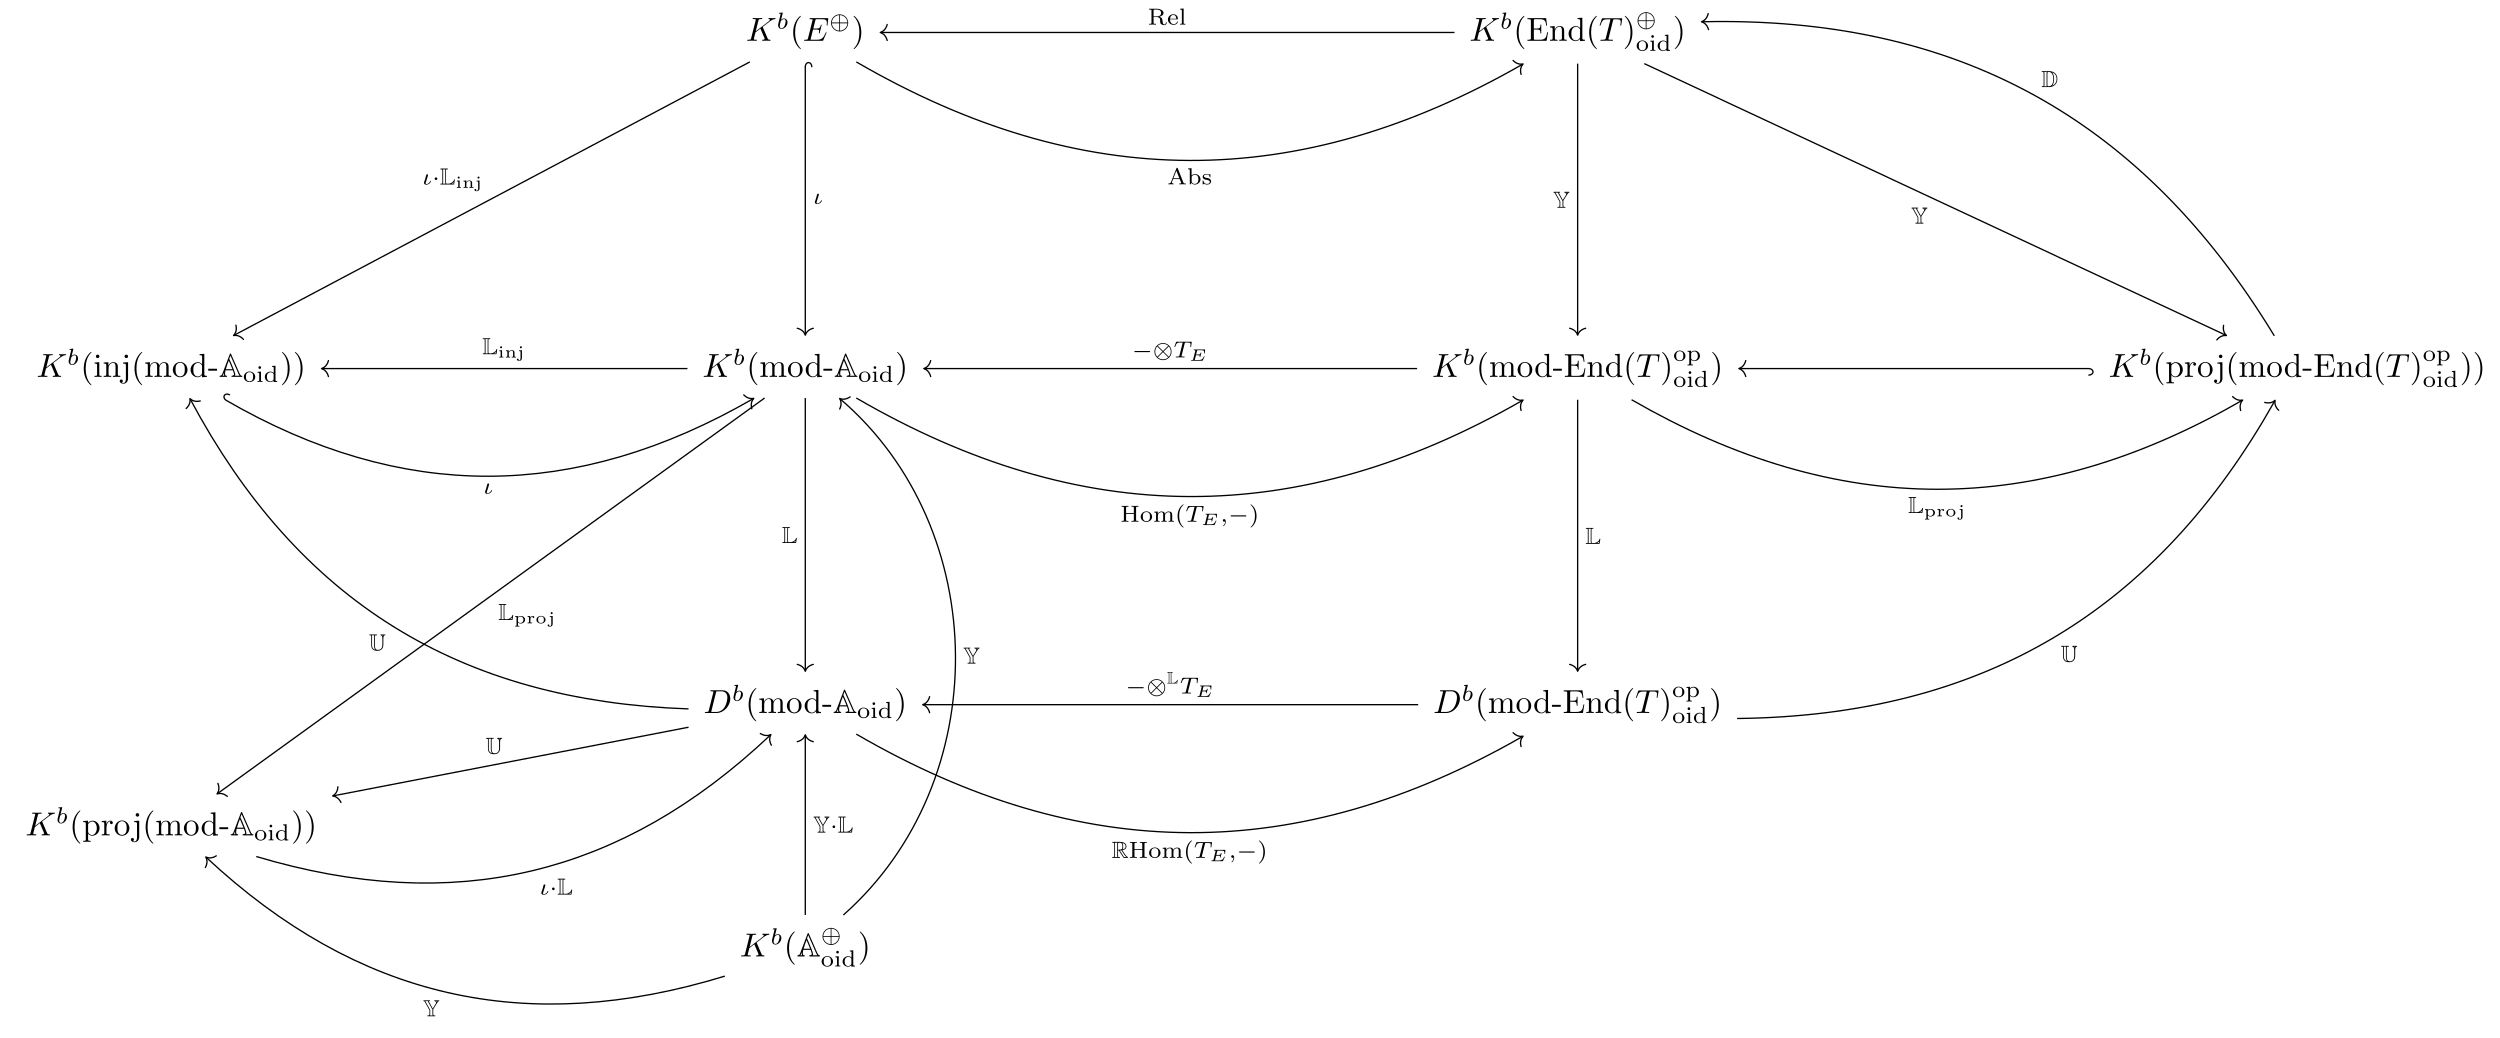 <?xml version="1.0" encoding="UTF-8"?>
<svg xmlns="http://www.w3.org/2000/svg" xmlns:xlink="http://www.w3.org/1999/xlink" width="749.43pt" height="311.105pt" viewBox="0 0 749.43 311.105" version="1.1">
<defs>
<g>
<symbol overflow="visible" id="glyph0-0">
<path style="stroke:none;" d=""/>
</symbol>
<symbol overflow="visible" id="glyph0-1">
<path style="stroke:none;" d="M 5.078 -4.031 C 5.062 -4.062 5.031 -4.141 5.031 -4.172 C 5.031 -4.172 5.203 -4.312 5.312 -4.391 L 7.062 -5.734 C 8 -6.438 8.391 -6.469 8.688 -6.5 C 8.766 -6.516 8.859 -6.516 8.859 -6.703 C 8.859 -6.734 8.828 -6.812 8.75 -6.812 C 8.531 -6.812 8.281 -6.781 8.047 -6.781 C 7.688 -6.781 7.297 -6.812 6.938 -6.812 C 6.875 -6.812 6.75 -6.812 6.75 -6.609 C 6.75 -6.547 6.797 -6.516 6.875 -6.5 C 7.094 -6.484 7.172 -6.438 7.172 -6.297 C 7.172 -6.109 6.875 -5.875 6.812 -5.828 L 2.938 -2.844 L 3.734 -6.047 C 3.812 -6.406 3.844 -6.5 4.562 -6.5 C 4.812 -6.5 4.906 -6.5 4.906 -6.703 C 4.906 -6.781 4.828 -6.812 4.766 -6.812 C 4.484 -6.812 3.766 -6.781 3.484 -6.781 C 3.203 -6.781 2.5 -6.812 2.203 -6.812 C 2.141 -6.812 2 -6.812 2 -6.625 C 2 -6.5 2.094 -6.5 2.297 -6.5 C 2.422 -6.5 2.609 -6.484 2.719 -6.484 C 2.875 -6.453 2.938 -6.438 2.938 -6.312 C 2.938 -6.281 2.938 -6.25 2.906 -6.125 L 1.562 -0.781 C 1.469 -0.391 1.453 -0.312 0.656 -0.312 C 0.484 -0.312 0.375 -0.312 0.375 -0.125 C 0.375 0 0.5 0 0.531 0 C 0.812 0 1.516 -0.031 1.797 -0.031 C 2 -0.031 2.219 -0.016 2.438 -0.016 C 2.656 -0.016 2.875 0 3.078 0 C 3.156 0 3.281 0 3.281 -0.203 C 3.281 -0.312 3.188 -0.312 3 -0.312 C 2.625 -0.312 2.359 -0.312 2.359 -0.484 C 2.359 -0.562 2.406 -0.781 2.438 -0.922 C 2.578 -1.453 2.719 -1.969 2.844 -2.5 L 4.328 -3.656 L 5.484 -0.969 C 5.609 -0.703 5.609 -0.672 5.609 -0.625 C 5.609 -0.312 5.172 -0.312 5.078 -0.312 C 4.969 -0.312 4.859 -0.312 4.859 -0.109 C 4.859 0 4.984 0 5 0 C 5.406 0 5.828 -0.031 6.219 -0.031 C 6.438 -0.031 6.984 0 7.203 0 C 7.25 0 7.375 0 7.375 -0.203 C 7.375 -0.312 7.266 -0.312 7.172 -0.312 C 6.766 -0.312 6.641 -0.406 6.484 -0.75 Z M 5.078 -4.031 "/>
</symbol>
<symbol overflow="visible" id="glyph0-2">
<path style="stroke:none;" d="M 7.062 -2.328 C 7.078 -2.375 7.109 -2.438 7.109 -2.469 C 7.109 -2.469 7.109 -2.578 6.984 -2.578 C 6.891 -2.578 6.875 -2.516 6.859 -2.453 C 6.203 -0.984 5.844 -0.312 4.141 -0.312 L 2.688 -0.312 C 2.547 -0.312 2.516 -0.312 2.469 -0.312 C 2.359 -0.328 2.328 -0.344 2.328 -0.422 C 2.328 -0.453 2.328 -0.469 2.375 -0.641 L 3.062 -3.375 L 4.047 -3.375 C 4.891 -3.375 4.891 -3.156 4.891 -2.906 C 4.891 -2.844 4.891 -2.719 4.828 -2.422 C 4.812 -2.375 4.797 -2.344 4.797 -2.312 C 4.797 -2.266 4.828 -2.203 4.922 -2.203 C 5 -2.203 5.031 -2.25 5.078 -2.406 L 5.641 -4.734 C 5.641 -4.797 5.594 -4.844 5.516 -4.844 C 5.438 -4.844 5.406 -4.781 5.391 -4.672 C 5.172 -3.906 5 -3.672 4.078 -3.672 L 3.141 -3.672 L 3.734 -6.078 C 3.828 -6.438 3.844 -6.469 4.281 -6.469 L 5.688 -6.469 C 6.891 -6.469 7.203 -6.188 7.203 -5.359 C 7.203 -5.125 7.203 -5.109 7.156 -4.828 C 7.156 -4.781 7.141 -4.703 7.141 -4.656 C 7.141 -4.609 7.172 -4.531 7.266 -4.531 C 7.375 -4.531 7.391 -4.594 7.406 -4.781 L 7.609 -6.516 C 7.641 -6.781 7.594 -6.781 7.344 -6.781 L 2.297 -6.781 C 2.109 -6.781 2 -6.781 2 -6.578 C 2 -6.469 2.094 -6.469 2.281 -6.469 C 2.656 -6.469 2.938 -6.469 2.938 -6.297 C 2.938 -6.25 2.938 -6.234 2.875 -6.047 L 1.562 -0.781 C 1.469 -0.391 1.453 -0.312 0.656 -0.312 C 0.484 -0.312 0.375 -0.312 0.375 -0.125 C 0.375 0 0.469 0 0.656 0 L 5.828 0 C 6.062 0 6.078 -0.016 6.141 -0.172 Z M 7.062 -2.328 "/>
</symbol>
<symbol overflow="visible" id="glyph0-3">
<path style="stroke:none;" d="M 4.25 -6.047 C 4.328 -6.328 4.359 -6.391 4.484 -6.422 C 4.578 -6.438 4.906 -6.438 5.109 -6.438 C 6.125 -6.438 6.562 -6.406 6.562 -5.625 C 6.562 -5.469 6.531 -5.078 6.484 -4.828 C 6.484 -4.781 6.453 -4.672 6.453 -4.641 C 6.453 -4.578 6.484 -4.5 6.578 -4.5 C 6.688 -4.5 6.703 -4.578 6.734 -4.734 L 7 -6.469 C 7.016 -6.516 7.016 -6.609 7.016 -6.641 C 7.016 -6.75 6.922 -6.75 6.75 -6.75 L 1.219 -6.75 C 0.984 -6.75 0.969 -6.734 0.891 -6.547 L 0.297 -4.797 C 0.297 -4.781 0.234 -4.641 0.234 -4.609 C 0.234 -4.562 0.297 -4.5 0.359 -4.5 C 0.453 -4.5 0.469 -4.562 0.531 -4.719 C 1.062 -6.266 1.328 -6.438 2.797 -6.438 L 3.188 -6.438 C 3.469 -6.438 3.469 -6.406 3.469 -6.312 C 3.469 -6.266 3.438 -6.141 3.422 -6.109 L 2.094 -0.781 C 2 -0.422 1.969 -0.312 0.906 -0.312 C 0.547 -0.312 0.484 -0.312 0.484 -0.125 C 0.484 0 0.594 0 0.656 0 C 0.922 0 1.203 -0.016 1.469 -0.016 C 1.75 -0.016 2.047 -0.031 2.328 -0.031 C 2.609 -0.031 2.875 -0.016 3.156 -0.016 C 3.438 -0.016 3.734 0 4.016 0 C 4.109 0 4.234 0 4.234 -0.203 C 4.234 -0.312 4.156 -0.312 3.891 -0.312 C 3.656 -0.312 3.516 -0.312 3.266 -0.328 C 2.969 -0.359 2.891 -0.391 2.891 -0.547 C 2.891 -0.562 2.891 -0.609 2.938 -0.75 Z M 4.25 -6.047 "/>
</symbol>
<symbol overflow="visible" id="glyph0-4">
<path style="stroke:none;" d="M 1.578 -0.781 C 1.484 -0.391 1.469 -0.312 0.672 -0.312 C 0.516 -0.312 0.406 -0.312 0.406 -0.125 C 0.406 0 0.484 0 0.672 0 L 3.984 0 C 6.047 0 8.016 -2.109 8.016 -4.281 C 8.016 -5.688 7.172 -6.812 5.672 -6.812 L 2.328 -6.812 C 2.141 -6.812 2.031 -6.812 2.031 -6.625 C 2.031 -6.5 2.109 -6.5 2.312 -6.5 C 2.438 -6.5 2.625 -6.484 2.734 -6.484 C 2.906 -6.453 2.953 -6.438 2.953 -6.312 C 2.953 -6.281 2.953 -6.25 2.922 -6.125 Z M 3.734 -6.125 C 3.828 -6.469 3.844 -6.5 4.281 -6.5 L 5.344 -6.5 C 6.312 -6.5 7.141 -5.969 7.141 -4.656 C 7.141 -4.172 6.953 -2.531 6.094 -1.438 C 5.812 -1.062 5.031 -0.312 3.797 -0.312 L 2.672 -0.312 C 2.531 -0.312 2.516 -0.312 2.453 -0.312 C 2.359 -0.328 2.328 -0.344 2.328 -0.422 C 2.328 -0.453 2.328 -0.469 2.375 -0.641 Z M 3.734 -6.125 "/>
</symbol>
<symbol overflow="visible" id="glyph1-0">
<path style="stroke:none;" d=""/>
</symbol>
<symbol overflow="visible" id="glyph1-1">
<path style="stroke:none;" d="M 1.844 -4.625 C 1.844 -4.641 1.875 -4.734 1.875 -4.734 C 1.875 -4.781 1.844 -4.844 1.75 -4.844 C 1.609 -4.844 1.031 -4.781 0.859 -4.766 C 0.812 -4.766 0.703 -4.75 0.703 -4.609 C 0.703 -4.516 0.812 -4.516 0.891 -4.516 C 1.219 -4.516 1.219 -4.453 1.219 -4.406 C 1.219 -4.359 1.156 -4.078 1.109 -3.922 L 0.953 -3.281 C 0.891 -3.031 0.516 -1.516 0.5 -1.422 C 0.453 -1.25 0.453 -1.156 0.453 -1.078 C 0.453 -0.375 0.906 0.062 1.484 0.062 C 2.359 0.062 3.281 -0.875 3.281 -1.906 C 3.281 -2.719 2.719 -3.078 2.234 -3.078 C 1.875 -3.078 1.562 -2.875 1.359 -2.688 Z M 1.484 -0.125 C 1.156 -0.125 0.953 -0.422 0.953 -0.844 C 0.953 -1.094 1.016 -1.328 1.219 -2.125 C 1.25 -2.25 1.25 -2.266 1.391 -2.422 C 1.656 -2.719 1.969 -2.875 2.219 -2.875 C 2.484 -2.875 2.719 -2.672 2.719 -2.203 C 2.719 -1.922 2.578 -1.203 2.359 -0.797 C 2.188 -0.453 1.844 -0.125 1.484 -0.125 Z M 1.484 -0.125 "/>
</symbol>
<symbol overflow="visible" id="glyph1-2">
<path style="stroke:none;" d="M 0.812 -1.453 C 0.734 -1.219 0.516 -0.719 0.516 -0.516 C 0.516 -0.25 0.734 0.062 1.203 0.062 C 1.516 0.062 1.875 -0.062 2.156 -0.281 C 2.547 -0.609 2.609 -0.984 2.609 -1 C 2.609 -1.094 2.516 -1.094 2.5 -1.094 C 2.406 -1.094 2.391 -1.062 2.359 -0.953 C 2.188 -0.453 1.641 -0.125 1.219 -0.125 C 1.109 -0.125 1.031 -0.141 1.031 -0.375 C 1.031 -0.422 1.031 -0.516 1.109 -0.734 C 1.484 -1.734 1.734 -2.828 1.734 -2.844 C 1.734 -2.969 1.641 -3.078 1.5 -3.078 C 1.359 -3.078 1.25 -2.969 1.203 -2.891 C 1.156 -2.766 1.094 -2.422 1.047 -2.297 C 1.016 -2.188 0.938 -1.875 0.906 -1.766 Z M 0.812 -1.453 "/>
</symbol>
<symbol overflow="visible" id="glyph1-3">
<path style="stroke:none;" d="M 3.391 -4.219 C 3.438 -4.422 3.453 -4.438 3.609 -4.453 C 3.641 -4.453 3.875 -4.453 4.016 -4.453 C 4.453 -4.453 4.625 -4.453 4.797 -4.406 C 5.109 -4.312 5.125 -4.109 5.125 -3.859 C 5.125 -3.75 5.125 -3.656 5.078 -3.297 L 5.062 -3.219 C 5.062 -3.141 5.109 -3.109 5.188 -3.109 C 5.297 -3.109 5.297 -3.172 5.312 -3.281 L 5.5 -4.609 C 5.5 -4.703 5.422 -4.703 5.297 -4.703 L 1.016 -4.703 C 0.844 -4.703 0.828 -4.703 0.781 -4.562 L 0.328 -3.328 C 0.328 -3.297 0.297 -3.234 0.297 -3.203 C 0.297 -3.172 0.312 -3.109 0.422 -3.109 C 0.516 -3.109 0.516 -3.141 0.562 -3.281 C 0.969 -4.391 1.203 -4.453 2.266 -4.453 L 2.547 -4.453 C 2.766 -4.453 2.766 -4.453 2.766 -4.391 C 2.766 -4.391 2.766 -4.344 2.734 -4.25 L 1.812 -0.578 C 1.75 -0.328 1.734 -0.25 1 -0.25 C 0.75 -0.25 0.688 -0.25 0.688 -0.094 C 0.688 -0.078 0.703 0 0.812 0 C 1 0 1.219 -0.016 1.406 -0.016 C 1.609 -0.016 1.812 -0.031 2 -0.031 C 2.203 -0.031 2.438 -0.031 2.641 -0.016 C 2.828 -0.016 3.031 0 3.219 0 C 3.281 0 3.375 0 3.375 -0.156 C 3.375 -0.25 3.312 -0.25 3.094 -0.25 C 2.969 -0.25 2.828 -0.266 2.688 -0.266 C 2.453 -0.281 2.438 -0.312 2.438 -0.391 C 2.438 -0.453 2.438 -0.453 2.469 -0.562 Z M 3.391 -4.219 "/>
</symbol>
<symbol overflow="visible" id="glyph1-4">
<path style="stroke:none;" d="M 1.469 -0.109 C 1.469 0.266 1.406 0.719 0.922 1.156 C 0.906 1.188 0.875 1.219 0.875 1.25 C 0.875 1.297 0.938 1.344 0.969 1.344 C 1.078 1.344 1.672 0.781 1.672 -0.047 C 1.672 -0.469 1.5 -0.797 1.172 -0.797 C 0.953 -0.797 0.781 -0.625 0.781 -0.406 C 0.781 -0.188 0.938 0 1.188 0 C 1.359 0 1.469 -0.109 1.469 -0.109 Z M 1.469 -0.109 "/>
</symbol>
<symbol overflow="visible" id="glyph2-0">
<path style="stroke:none;" d=""/>
</symbol>
<symbol overflow="visible" id="glyph2-1">
<path style="stroke:none;" d="M 3.297 2.391 C 3.297 2.359 3.297 2.344 3.125 2.172 C 1.891 0.922 1.562 -0.969 1.562 -2.5 C 1.562 -4.234 1.938 -5.969 3.172 -7.203 C 3.297 -7.328 3.297 -7.344 3.297 -7.375 C 3.297 -7.453 3.266 -7.484 3.203 -7.484 C 3.094 -7.484 2.203 -6.797 1.609 -5.531 C 1.109 -4.438 0.984 -3.328 0.984 -2.5 C 0.984 -1.719 1.094 -0.516 1.641 0.625 C 2.25 1.844 3.094 2.5 3.203 2.5 C 3.266 2.5 3.297 2.469 3.297 2.391 Z M 3.297 2.391 "/>
</symbol>
<symbol overflow="visible" id="glyph2-2">
<path style="stroke:none;" d="M 2.875 -2.5 C 2.875 -3.266 2.766 -4.469 2.219 -5.609 C 1.625 -6.828 0.766 -7.484 0.672 -7.484 C 0.609 -7.484 0.562 -7.438 0.562 -7.375 C 0.562 -7.344 0.562 -7.328 0.75 -7.141 C 1.734 -6.156 2.297 -4.578 2.297 -2.5 C 2.297 -0.781 1.938 0.969 0.703 2.219 C 0.562 2.344 0.562 2.359 0.562 2.391 C 0.562 2.453 0.609 2.5 0.672 2.5 C 0.766 2.5 1.672 1.812 2.25 0.547 C 2.766 -0.547 2.875 -1.656 2.875 -2.5 Z M 2.875 -2.5 "/>
</symbol>
<symbol overflow="visible" id="glyph2-3">
<path style="stroke:none;" d="M 1.359 -0.781 C 1.359 -0.422 1.328 -0.312 0.562 -0.312 L 0.328 -0.312 L 0.328 0 L 6.078 0 L 6.5 -2.578 L 6.25 -2.578 C 6 -1.031 5.766 -0.312 4.062 -0.312 L 2.734 -0.312 C 2.266 -0.312 2.25 -0.375 2.25 -0.703 L 2.25 -3.375 L 3.141 -3.375 C 4.109 -3.375 4.219 -3.047 4.219 -2.203 L 4.469 -2.203 L 4.469 -4.844 L 4.219 -4.844 C 4.219 -3.984 4.109 -3.672 3.141 -3.672 L 2.25 -3.672 L 2.25 -6.078 C 2.25 -6.406 2.266 -6.469 2.734 -6.469 L 4.016 -6.469 C 5.547 -6.469 5.812 -5.922 5.969 -4.531 L 6.219 -4.531 L 5.938 -6.781 L 0.328 -6.781 L 0.328 -6.469 L 0.562 -6.469 C 1.328 -6.469 1.359 -6.359 1.359 -6 Z M 1.359 -0.781 "/>
</symbol>
<symbol overflow="visible" id="glyph2-4">
<path style="stroke:none;" d="M 1.094 -3.422 L 1.094 -0.75 C 1.094 -0.312 0.984 -0.312 0.312 -0.312 L 0.312 0 C 0.672 -0.016 1.172 -0.031 1.453 -0.031 C 1.703 -0.031 2.219 -0.016 2.562 0 L 2.562 -0.312 C 1.891 -0.312 1.781 -0.312 1.781 -0.75 L 1.781 -2.594 C 1.781 -3.625 2.5 -4.188 3.125 -4.188 C 3.766 -4.188 3.875 -3.656 3.875 -3.078 L 3.875 -0.75 C 3.875 -0.312 3.766 -0.312 3.094 -0.312 L 3.094 0 C 3.438 -0.016 3.953 -0.031 4.219 -0.031 C 4.469 -0.031 5 -0.016 5.328 0 L 5.328 -0.312 C 4.812 -0.312 4.562 -0.312 4.562 -0.609 L 4.562 -2.516 C 4.562 -3.375 4.562 -3.672 4.25 -4.031 C 4.109 -4.203 3.781 -4.406 3.203 -4.406 C 2.469 -4.406 2 -3.984 1.719 -3.359 L 1.719 -4.406 L 0.312 -4.297 L 0.312 -3.984 C 1.016 -3.984 1.094 -3.922 1.094 -3.422 Z M 1.094 -3.422 "/>
</symbol>
<symbol overflow="visible" id="glyph2-5">
<path style="stroke:none;" d="M 3.781 -0.547 L 3.781 0.109 L 5.25 0 L 5.25 -0.312 C 4.562 -0.312 4.469 -0.375 4.469 -0.875 L 4.469 -6.922 L 3.047 -6.812 L 3.047 -6.5 C 3.734 -6.5 3.812 -6.438 3.812 -5.938 L 3.812 -3.781 C 3.531 -4.141 3.094 -4.406 2.562 -4.406 C 1.391 -4.406 0.344 -3.422 0.344 -2.141 C 0.344 -0.875 1.312 0.109 2.453 0.109 C 3.094 0.109 3.531 -0.234 3.781 -0.547 Z M 3.781 -3.219 L 3.781 -1.172 C 3.781 -1 3.781 -0.984 3.672 -0.812 C 3.375 -0.328 2.938 -0.109 2.5 -0.109 C 2.047 -0.109 1.688 -0.375 1.453 -0.75 C 1.203 -1.156 1.172 -1.719 1.172 -2.141 C 1.172 -2.5 1.188 -3.094 1.469 -3.547 C 1.688 -3.859 2.062 -4.188 2.609 -4.188 C 2.953 -4.188 3.375 -4.031 3.672 -3.594 C 3.781 -3.422 3.781 -3.406 3.781 -3.219 Z M 3.781 -3.219 "/>
</symbol>
<symbol overflow="visible" id="glyph2-6">
<path style="stroke:none;" d="M 1.766 -4.406 L 0.375 -4.297 L 0.375 -3.984 C 1.016 -3.984 1.109 -3.922 1.109 -3.438 L 1.109 -0.75 C 1.109 -0.312 1 -0.312 0.328 -0.312 L 0.328 0 C 0.641 -0.016 1.188 -0.031 1.422 -0.031 C 1.781 -0.031 2.125 -0.016 2.469 0 L 2.469 -0.312 C 1.797 -0.312 1.766 -0.359 1.766 -0.75 Z M 1.797 -6.141 C 1.797 -6.453 1.562 -6.672 1.281 -6.672 C 0.969 -6.672 0.75 -6.406 0.75 -6.141 C 0.75 -5.875 0.969 -5.609 1.281 -5.609 C 1.562 -5.609 1.797 -5.828 1.797 -6.141 Z M 1.797 -6.141 "/>
</symbol>
<symbol overflow="visible" id="glyph2-7">
<path style="stroke:none;" d="M 2.094 -4.406 L 0.578 -4.297 L 0.578 -3.984 C 1.344 -3.984 1.438 -3.922 1.438 -3.422 L 1.438 0.516 C 1.438 0.969 1.344 1.828 0.703 1.828 C 0.656 1.828 0.422 1.828 0.172 1.688 C 0.312 1.656 0.516 1.516 0.516 1.25 C 0.516 0.984 0.344 0.781 0.062 0.781 C -0.219 0.781 -0.406 0.984 -0.406 1.25 C -0.406 1.766 0.156 2.047 0.734 2.047 C 1.469 2.047 2.094 1.406 2.094 0.5 Z M 2.094 -6.141 C 2.094 -6.438 1.859 -6.672 1.562 -6.672 C 1.281 -6.672 1.031 -6.438 1.031 -6.141 C 1.031 -5.859 1.281 -5.609 1.562 -5.609 C 1.859 -5.609 2.094 -5.859 2.094 -6.141 Z M 2.094 -6.141 "/>
</symbol>
<symbol overflow="visible" id="glyph2-8">
<path style="stroke:none;" d="M 1.094 -3.422 L 1.094 -0.75 C 1.094 -0.312 0.984 -0.312 0.312 -0.312 L 0.312 0 C 0.672 -0.016 1.172 -0.031 1.453 -0.031 C 1.703 -0.031 2.219 -0.016 2.562 0 L 2.562 -0.312 C 1.891 -0.312 1.781 -0.312 1.781 -0.75 L 1.781 -2.594 C 1.781 -3.625 2.5 -4.188 3.125 -4.188 C 3.766 -4.188 3.875 -3.656 3.875 -3.078 L 3.875 -0.75 C 3.875 -0.312 3.766 -0.312 3.094 -0.312 L 3.094 0 C 3.438 -0.016 3.953 -0.031 4.219 -0.031 C 4.469 -0.031 5 -0.016 5.328 0 L 5.328 -0.312 C 4.672 -0.312 4.562 -0.312 4.562 -0.75 L 4.562 -2.594 C 4.562 -3.625 5.266 -4.188 5.906 -4.188 C 6.531 -4.188 6.641 -3.656 6.641 -3.078 L 6.641 -0.75 C 6.641 -0.312 6.531 -0.312 5.859 -0.312 L 5.859 0 C 6.203 -0.016 6.719 -0.031 6.984 -0.031 C 7.25 -0.031 7.766 -0.016 8.109 0 L 8.109 -0.312 C 7.594 -0.312 7.344 -0.312 7.328 -0.609 L 7.328 -2.516 C 7.328 -3.375 7.328 -3.672 7.016 -4.031 C 6.875 -4.203 6.547 -4.406 5.969 -4.406 C 5.141 -4.406 4.688 -3.812 4.531 -3.422 C 4.391 -4.297 3.656 -4.406 3.203 -4.406 C 2.469 -4.406 2 -3.984 1.719 -3.359 L 1.719 -4.406 L 0.312 -4.297 L 0.312 -3.984 C 1.016 -3.984 1.094 -3.922 1.094 -3.422 Z M 1.094 -3.422 "/>
</symbol>
<symbol overflow="visible" id="glyph2-9">
<path style="stroke:none;" d="M 4.688 -2.141 C 4.688 -3.406 3.703 -4.469 2.5 -4.469 C 1.25 -4.469 0.281 -3.375 0.281 -2.141 C 0.281 -0.844 1.312 0.109 2.484 0.109 C 3.688 0.109 4.688 -0.875 4.688 -2.141 Z M 2.5 -0.141 C 2.062 -0.141 1.625 -0.344 1.359 -0.812 C 1.109 -1.25 1.109 -1.859 1.109 -2.219 C 1.109 -2.609 1.109 -3.141 1.344 -3.578 C 1.609 -4.031 2.078 -4.25 2.484 -4.25 C 2.922 -4.25 3.344 -4.031 3.609 -3.594 C 3.875 -3.172 3.875 -2.594 3.875 -2.219 C 3.875 -1.859 3.875 -1.312 3.656 -0.875 C 3.422 -0.422 2.984 -0.141 2.5 -0.141 Z M 2.5 -0.141 "/>
</symbol>
<symbol overflow="visible" id="glyph2-10">
<path style="stroke:none;" d="M 2.75 -1.859 L 2.75 -2.438 L 0.109 -2.438 L 0.109 -1.859 Z M 2.75 -1.859 "/>
</symbol>
<symbol overflow="visible" id="glyph2-11">
<path style="stroke:none;" d="M 1.719 -3.75 L 1.719 -4.406 L 0.281 -4.297 L 0.281 -3.984 C 0.984 -3.984 1.062 -3.922 1.062 -3.484 L 1.062 1.172 C 1.062 1.625 0.953 1.625 0.281 1.625 L 0.281 1.938 C 0.625 1.922 1.141 1.906 1.391 1.906 C 1.672 1.906 2.172 1.922 2.516 1.938 L 2.516 1.625 C 1.859 1.625 1.75 1.625 1.75 1.172 L 1.75 -0.594 C 1.797 -0.422 2.219 0.109 2.969 0.109 C 4.156 0.109 5.188 -0.875 5.188 -2.156 C 5.188 -3.422 4.234 -4.406 3.109 -4.406 C 2.328 -4.406 1.906 -3.969 1.719 -3.75 Z M 1.75 -1.141 L 1.75 -3.359 C 2.031 -3.875 2.516 -4.156 3.031 -4.156 C 3.766 -4.156 4.359 -3.281 4.359 -2.156 C 4.359 -0.953 3.672 -0.109 2.938 -0.109 C 2.531 -0.109 2.156 -0.312 1.891 -0.719 C 1.75 -0.922 1.75 -0.938 1.75 -1.141 Z M 1.75 -1.141 "/>
</symbol>
<symbol overflow="visible" id="glyph2-12">
<path style="stroke:none;" d="M 1.672 -3.312 L 1.672 -4.406 L 0.281 -4.297 L 0.281 -3.984 C 0.984 -3.984 1.062 -3.922 1.062 -3.422 L 1.062 -0.75 C 1.062 -0.312 0.953 -0.312 0.281 -0.312 L 0.281 0 C 0.672 -0.016 1.141 -0.031 1.422 -0.031 C 1.812 -0.031 2.281 -0.031 2.688 0 L 2.688 -0.312 L 2.469 -0.312 C 1.734 -0.312 1.719 -0.422 1.719 -0.781 L 1.719 -2.312 C 1.719 -3.297 2.141 -4.188 2.891 -4.188 C 2.953 -4.188 2.984 -4.188 3 -4.172 C 2.969 -4.172 2.766 -4.047 2.766 -3.781 C 2.766 -3.516 2.984 -3.359 3.203 -3.359 C 3.375 -3.359 3.625 -3.484 3.625 -3.797 C 3.625 -4.109 3.312 -4.406 2.891 -4.406 C 2.156 -4.406 1.797 -3.734 1.672 -3.312 Z M 1.672 -3.312 "/>
</symbol>
<symbol overflow="visible" id="glyph3-0">
<path style="stroke:none;" d=""/>
</symbol>
<symbol overflow="visible" id="glyph3-1">
<path style="stroke:none;" d="M 5.672 -1.734 C 5.672 -3.172 4.516 -4.312 3.109 -4.312 C 1.688 -4.312 0.531 -3.156 0.531 -1.75 C 0.531 -0.328 1.703 0.828 3.109 0.828 C 4.531 0.828 5.672 -0.344 5.672 -1.734 Z M 0.781 -1.875 C 0.812 -2.953 1.703 -4 2.984 -4.078 L 2.984 -1.875 Z M 3.219 -4.078 C 4.5 -4 5.406 -2.953 5.438 -1.875 L 3.219 -1.875 Z M 2.984 0.578 C 1.75 0.516 0.828 -0.484 0.781 -1.625 L 2.984 -1.625 Z M 5.438 -1.625 C 5.391 -0.484 4.469 0.516 3.219 0.578 L 3.219 -1.625 Z M 5.438 -1.625 "/>
</symbol>
<symbol overflow="visible" id="glyph3-2">
<path style="stroke:none;" d="M 1.578 -1.734 C 1.578 -2 1.375 -2.141 1.188 -2.141 C 0.953 -2.141 0.781 -1.953 0.781 -1.75 C 0.781 -1.5 0.984 -1.344 1.172 -1.344 C 1.406 -1.344 1.578 -1.531 1.578 -1.734 Z M 1.578 -1.734 "/>
</symbol>
<symbol overflow="visible" id="glyph3-3">
<path style="stroke:none;" d="M 5.188 -1.578 C 5.297 -1.578 5.469 -1.578 5.469 -1.734 C 5.469 -1.922 5.297 -1.922 5.188 -1.922 L 1.031 -1.922 C 0.922 -1.922 0.75 -1.922 0.75 -1.75 C 0.75 -1.578 0.906 -1.578 1.031 -1.578 Z M 5.188 -1.578 "/>
</symbol>
<symbol overflow="visible" id="glyph3-4">
<path style="stroke:none;" d="M 5.672 -1.734 C 5.672 -3.172 4.516 -4.312 3.109 -4.312 C 1.688 -4.312 0.531 -3.156 0.531 -1.75 C 0.531 -0.328 1.703 0.828 3.109 0.828 C 4.531 0.828 5.672 -0.344 5.672 -1.734 Z M 1.547 -3.484 C 1.828 -3.734 2.375 -4.078 3.109 -4.078 C 3.844 -4.078 4.391 -3.734 4.672 -3.484 L 3.109 -1.922 Z M 1.375 -0.188 C 1 -0.578 0.781 -1.172 0.781 -1.734 C 0.781 -2.359 1.016 -2.922 1.375 -3.297 L 2.938 -1.75 Z M 4.844 -3.297 C 5.219 -2.906 5.438 -2.328 5.438 -1.75 C 5.438 -1.141 5.203 -0.562 4.844 -0.188 L 3.281 -1.734 Z M 4.672 -0.016 C 4.391 0.25 3.844 0.578 3.109 0.578 C 2.375 0.578 1.828 0.25 1.547 -0.016 L 3.109 -1.578 Z M 4.672 -0.016 "/>
</symbol>
<symbol overflow="visible" id="glyph4-0">
<path style="stroke:none;" d=""/>
</symbol>
<symbol overflow="visible" id="glyph4-1">
<path style="stroke:none;" d="M 3.688 -1.484 C 3.688 -2.359 2.938 -3.109 1.984 -3.109 C 1.016 -3.109 0.266 -2.359 0.266 -1.484 C 0.266 -0.625 1.031 0.062 1.984 0.062 C 2.922 0.062 3.688 -0.625 3.688 -1.484 Z M 1.984 -0.156 C 1.719 -0.156 1.344 -0.234 1.109 -0.578 C 0.922 -0.859 0.906 -1.219 0.906 -1.547 C 0.906 -1.844 0.906 -2.266 1.156 -2.562 C 1.328 -2.766 1.625 -2.906 1.984 -2.906 C 2.391 -2.906 2.688 -2.719 2.844 -2.5 C 3.031 -2.234 3.047 -1.875 3.047 -1.547 C 3.047 -1.219 3.031 -0.844 2.828 -0.562 C 2.641 -0.297 2.328 -0.156 1.984 -0.156 Z M 1.984 -0.156 "/>
</symbol>
<symbol overflow="visible" id="glyph4-2">
<path style="stroke:none;" d="M 1.469 -4.297 C 1.469 -4.5 1.297 -4.703 1.062 -4.703 C 0.859 -4.703 0.672 -4.531 0.672 -4.297 C 0.672 -4.047 0.875 -3.891 1.062 -3.891 C 1.297 -3.891 1.469 -4.062 1.469 -4.297 Z M 0.406 -3 L 0.406 -2.75 C 0.844 -2.75 0.906 -2.703 0.906 -2.359 L 0.906 -0.547 C 0.906 -0.25 0.844 -0.25 0.391 -0.25 L 0.391 0 C 0.406 0 0.891 -0.031 1.172 -0.031 C 1.422 -0.031 1.672 -0.016 1.906 0 L 1.906 -0.25 C 1.5 -0.25 1.438 -0.25 1.438 -0.547 L 1.438 -3.078 Z M 0.406 -3 "/>
</symbol>
<symbol overflow="visible" id="glyph4-3">
<path style="stroke:none;" d="M 2.484 -4.766 L 2.484 -4.516 C 2.953 -4.516 3 -4.453 3 -4.125 L 3 -2.672 C 2.75 -2.922 2.406 -3.078 2.031 -3.078 C 1.094 -3.078 0.328 -2.375 0.328 -1.5 C 0.328 -0.625 1.062 0.062 1.938 0.062 C 2.516 0.062 2.859 -0.234 2.969 -0.359 L 2.969 0.062 L 4.047 0 L 4.047 -0.25 C 3.578 -0.25 3.531 -0.297 3.531 -0.641 L 3.531 -4.844 Z M 2.969 -0.734 C 2.797 -0.406 2.438 -0.125 1.984 -0.125 C 1.594 -0.125 1.312 -0.359 1.172 -0.562 C 1.031 -0.766 0.953 -1.047 0.953 -1.484 C 0.953 -1.656 0.953 -2.172 1.234 -2.5 C 1.516 -2.812 1.859 -2.875 2.062 -2.875 C 2.391 -2.875 2.703 -2.719 2.891 -2.469 C 2.969 -2.359 2.969 -2.359 2.969 -2.219 Z M 2.969 -0.734 "/>
</symbol>
<symbol overflow="visible" id="glyph4-4">
<path style="stroke:none;" d="M 1.938 1.094 C 1.484 1.094 1.422 1.094 1.422 0.797 L 1.422 -0.328 C 1.453 -0.297 1.781 0.062 2.359 0.062 C 3.281 0.062 4.062 -0.625 4.062 -1.5 C 4.062 -2.359 3.359 -3.078 2.469 -3.078 C 2.078 -3.078 1.672 -2.922 1.391 -2.641 L 1.391 -3.078 L 0.344 -3 L 0.344 -2.75 C 0.828 -2.75 0.859 -2.703 0.859 -2.422 L 0.859 0.797 C 0.859 1.094 0.797 1.094 0.344 1.094 L 0.344 1.359 C 0.359 1.359 0.844 1.328 1.141 1.328 C 1.391 1.328 1.875 1.344 1.938 1.359 Z M 1.422 -2.328 C 1.625 -2.672 2.031 -2.844 2.391 -2.844 C 2.984 -2.844 3.438 -2.234 3.438 -1.5 C 3.438 -0.703 2.906 -0.125 2.328 -0.125 C 1.703 -0.125 1.438 -0.656 1.422 -0.703 Z M 1.422 -2.328 "/>
</symbol>
<symbol overflow="visible" id="glyph4-5">
<path style="stroke:none;" d="M 3.125 -4.812 C 3.094 -4.922 3.062 -4.969 2.938 -4.969 C 2.797 -4.969 2.781 -4.922 2.734 -4.812 L 1.125 -0.734 C 1.062 -0.562 0.938 -0.25 0.312 -0.25 L 0.312 0 C 0.547 -0.016 0.797 -0.031 1.031 -0.031 C 1.312 -0.031 1.828 0 1.875 0 L 1.875 -0.25 C 1.562 -0.25 1.359 -0.391 1.359 -0.578 C 1.359 -0.641 1.375 -0.656 1.406 -0.719 L 1.734 -1.578 L 3.719 -1.578 L 4.125 -0.562 C 4.125 -0.531 4.156 -0.484 4.156 -0.453 C 4.156 -0.25 3.781 -0.25 3.594 -0.25 L 3.594 0 C 3.938 -0.016 4.391 -0.031 4.625 -0.031 C 4.953 -0.031 5.484 0 5.547 0 L 5.547 -0.25 L 5.422 -0.25 C 4.953 -0.25 4.906 -0.328 4.828 -0.516 Z M 2.719 -4.094 L 3.609 -1.828 L 1.828 -1.828 Z M 2.719 -4.094 "/>
</symbol>
<symbol overflow="visible" id="glyph4-6">
<path style="stroke:none;" d="M 1.391 -4.844 L 0.344 -4.766 L 0.344 -4.516 C 0.812 -4.516 0.859 -4.453 0.859 -4.109 L 0.859 0 L 1.094 0 L 1.344 -0.422 C 1.609 -0.078 2 0.062 2.359 0.062 C 3.281 0.062 4.062 -0.625 4.062 -1.5 C 4.062 -2.359 3.359 -3.078 2.438 -3.078 C 2.016 -3.078 1.641 -2.906 1.391 -2.656 Z M 1.422 -2.328 C 1.609 -2.656 1.984 -2.875 2.406 -2.875 C 2.797 -2.875 3.078 -2.656 3.219 -2.453 C 3.359 -2.25 3.438 -1.969 3.438 -1.516 C 3.438 -1.359 3.438 -0.828 3.156 -0.5 C 2.875 -0.188 2.531 -0.125 2.328 -0.125 C 1.766 -0.125 1.484 -0.562 1.422 -0.703 Z M 1.422 -2.328 "/>
</symbol>
<symbol overflow="visible" id="glyph4-7">
<path style="stroke:none;" d="M 2.641 -2.922 C 2.641 -3.047 2.641 -3.109 2.547 -3.109 C 2.516 -3.109 2.5 -3.109 2.406 -3.031 C 2.391 -3.016 2.328 -2.953 2.281 -2.922 C 2.062 -3.062 1.812 -3.109 1.547 -3.109 C 0.547 -3.109 0.312 -2.578 0.312 -2.234 C 0.312 -2.016 0.406 -1.828 0.578 -1.688 C 0.844 -1.469 1.109 -1.422 1.547 -1.344 C 1.891 -1.281 2.453 -1.188 2.453 -0.719 C 2.453 -0.453 2.266 -0.125 1.594 -0.125 C 0.922 -0.125 0.688 -0.562 0.562 -1.031 C 0.531 -1.125 0.531 -1.156 0.438 -1.156 C 0.312 -1.156 0.312 -1.109 0.312 -0.969 L 0.312 -0.109 C 0.312 0 0.312 0.062 0.406 0.062 C 0.469 0.062 0.609 -0.078 0.75 -0.234 C 1.047 0.062 1.422 0.062 1.594 0.062 C 2.5 0.062 2.844 -0.422 2.844 -0.906 C 2.844 -1.172 2.719 -1.391 2.531 -1.547 C 2.266 -1.797 1.953 -1.859 1.703 -1.891 C 1.156 -2 0.703 -2.078 0.703 -2.453 C 0.703 -2.672 0.891 -2.938 1.547 -2.938 C 2.359 -2.938 2.391 -2.375 2.406 -2.172 C 2.406 -2.094 2.5 -2.094 2.516 -2.094 C 2.641 -2.094 2.641 -2.141 2.641 -2.281 Z M 2.641 -2.922 "/>
</symbol>
<symbol overflow="visible" id="glyph4-8">
<path style="stroke:none;" d="M 3.5 -2.375 C 4.125 -2.516 4.75 -2.938 4.75 -3.5 C 4.75 -4.188 3.828 -4.766 2.75 -4.766 L 0.406 -4.766 L 0.406 -4.516 L 0.578 -4.516 C 1.109 -4.516 1.125 -4.438 1.125 -4.188 L 1.125 -0.562 C 1.125 -0.328 1.109 -0.25 0.578 -0.25 L 0.406 -0.25 L 0.406 0 C 0.406 0 1.156 -0.031 1.438 -0.031 C 1.734 -0.031 2.125 -0.016 2.469 0 L 2.469 -0.25 L 2.312 -0.25 C 1.766 -0.25 1.75 -0.328 1.75 -0.562 L 1.75 -2.281 L 2.688 -2.281 C 2.812 -2.281 3.172 -2.281 3.484 -2 C 3.719 -1.781 3.719 -1.609 3.719 -1.141 C 3.719 -0.688 3.719 -0.406 4.047 -0.141 C 4.344 0.109 4.75 0.141 4.953 0.141 C 5.547 0.141 5.688 -0.422 5.688 -0.641 C 5.688 -0.688 5.688 -0.766 5.578 -0.766 C 5.469 -0.766 5.469 -0.703 5.453 -0.641 C 5.422 -0.234 5.188 -0.062 4.969 -0.062 C 4.578 -0.062 4.516 -0.469 4.438 -1.094 C 4.359 -1.656 4.344 -1.766 4.141 -2 C 4.062 -2.078 3.875 -2.266 3.5 -2.375 Z M 2.656 -2.484 L 1.75 -2.484 L 1.75 -4.234 C 1.75 -4.438 1.766 -4.484 1.938 -4.5 C 2 -4.516 2.234 -4.516 2.391 -4.516 C 3.047 -4.516 4 -4.516 4 -3.5 C 4 -2.719 3.406 -2.484 2.656 -2.484 Z M 2.656 -2.484 "/>
</symbol>
<symbol overflow="visible" id="glyph4-9">
<path style="stroke:none;" d="M 3.062 -1.594 C 3.219 -1.594 3.266 -1.594 3.266 -1.734 C 3.266 -2.359 2.922 -3.109 1.875 -3.109 C 0.969 -3.109 0.266 -2.391 0.266 -1.531 C 0.266 -0.641 1.047 0.062 1.969 0.062 C 2.906 0.062 3.266 -0.688 3.266 -0.844 C 3.266 -0.859 3.25 -0.938 3.141 -0.938 C 3.047 -0.938 3.031 -0.891 3.016 -0.828 C 2.797 -0.266 2.266 -0.156 2.016 -0.156 C 1.688 -0.156 1.375 -0.297 1.172 -0.562 C 0.906 -0.891 0.906 -1.312 0.906 -1.594 Z M 0.906 -1.766 C 0.984 -2.75 1.609 -2.906 1.875 -2.906 C 2.734 -2.906 2.766 -1.938 2.781 -1.766 Z M 0.906 -1.766 "/>
</symbol>
<symbol overflow="visible" id="glyph4-10">
<path style="stroke:none;" d="M 1.438 -4.844 L 0.391 -4.766 L 0.391 -4.516 C 0.859 -4.516 0.906 -4.453 0.906 -4.125 L 0.906 -0.547 C 0.906 -0.25 0.844 -0.25 0.391 -0.25 L 0.391 0 C 0.406 0 0.891 -0.031 1.172 -0.031 C 1.438 -0.031 1.688 -0.016 1.953 0 L 1.953 -0.25 C 1.5 -0.25 1.438 -0.25 1.438 -0.547 Z M 1.438 -4.844 "/>
</symbol>
<symbol overflow="visible" id="glyph4-11">
<path style="stroke:none;" d="M 4.766 -4.188 C 4.766 -4.438 4.781 -4.516 5.312 -4.516 L 5.484 -4.516 L 5.484 -4.766 C 5.125 -4.75 4.688 -4.734 4.438 -4.734 C 4.172 -4.734 3.734 -4.75 3.375 -4.766 L 3.375 -4.516 L 3.547 -4.516 C 4.078 -4.516 4.094 -4.438 4.094 -4.188 L 4.094 -2.594 L 1.766 -2.594 L 1.766 -4.188 C 1.766 -4.438 1.781 -4.516 2.328 -4.516 L 2.484 -4.516 L 2.484 -4.766 C 2.141 -4.75 1.688 -4.734 1.438 -4.734 C 1.188 -4.734 0.734 -4.75 0.391 -4.766 L 0.391 -4.516 L 0.562 -4.516 C 1.094 -4.516 1.109 -4.438 1.109 -4.188 L 1.109 -0.562 C 1.109 -0.328 1.094 -0.25 0.562 -0.25 L 0.391 -0.25 L 0.391 0 C 0.734 -0.016 1.188 -0.031 1.438 -0.031 C 1.688 -0.031 2.141 -0.016 2.484 0 L 2.484 -0.25 L 2.328 -0.25 C 1.781 -0.25 1.766 -0.328 1.766 -0.562 L 1.766 -2.344 L 4.094 -2.344 L 4.094 -0.562 C 4.094 -0.328 4.078 -0.25 3.547 -0.25 L 3.375 -0.25 L 3.375 0 C 3.734 -0.016 4.172 -0.031 4.422 -0.031 C 4.688 -0.031 5.125 -0.016 5.484 0 L 5.484 -0.25 L 5.312 -0.25 C 4.781 -0.25 4.766 -0.328 4.766 -0.562 Z M 4.766 -4.188 "/>
</symbol>
<symbol overflow="visible" id="glyph4-12">
<path style="stroke:none;" d="M 5.734 -2.109 C 5.734 -2.719 5.422 -3.078 4.688 -3.078 C 4.125 -3.078 3.75 -2.781 3.562 -2.422 C 3.422 -2.922 3.047 -3.078 2.547 -3.078 C 1.969 -3.078 1.609 -2.766 1.406 -2.391 L 1.406 -3.078 L 0.375 -3 L 0.375 -2.75 C 0.844 -2.75 0.906 -2.703 0.906 -2.359 L 0.906 -0.547 C 0.906 -0.25 0.828 -0.25 0.375 -0.25 L 0.375 0 C 0.391 0 0.875 -0.031 1.172 -0.031 C 1.422 -0.031 1.906 0 1.969 0 L 1.969 -0.25 C 1.516 -0.25 1.453 -0.25 1.453 -0.547 L 1.453 -1.812 C 1.453 -2.531 2.031 -2.875 2.484 -2.875 C 2.969 -2.875 3.031 -2.5 3.031 -2.141 L 3.031 -0.547 C 3.031 -0.25 2.969 -0.25 2.516 -0.25 L 2.516 0 C 2.531 0 3.016 -0.031 3.312 -0.031 C 3.562 -0.031 4.047 0 4.109 0 L 4.109 -0.25 C 3.656 -0.25 3.594 -0.25 3.594 -0.547 L 3.594 -1.812 C 3.594 -2.531 4.172 -2.875 4.625 -2.875 C 5.109 -2.875 5.172 -2.5 5.172 -2.141 L 5.172 -0.547 C 5.172 -0.25 5.109 -0.25 4.656 -0.25 L 4.656 0 C 4.672 0 5.156 -0.031 5.453 -0.031 C 5.703 -0.031 6.188 0 6.25 0 L 6.25 -0.25 C 5.797 -0.25 5.734 -0.25 5.734 -0.547 Z M 5.734 -2.109 "/>
</symbol>
<symbol overflow="visible" id="glyph4-13">
<path style="stroke:none;" d="M 2.469 -5.219 C 1.156 -4.297 0.797 -2.812 0.797 -1.75 C 0.797 -0.766 1.094 0.766 2.469 1.734 C 2.531 1.734 2.609 1.734 2.609 1.656 C 2.609 1.609 2.594 1.594 2.547 1.547 C 1.609 0.703 1.281 -0.469 1.281 -1.734 C 1.281 -3.625 2 -4.547 2.562 -5.062 C 2.594 -5.094 2.609 -5.109 2.609 -5.141 C 2.609 -5.219 2.531 -5.219 2.469 -5.219 Z M 2.469 -5.219 "/>
</symbol>
<symbol overflow="visible" id="glyph4-14">
<path style="stroke:none;" d="M 0.625 -5.219 C 0.578 -5.219 0.5 -5.219 0.5 -5.141 C 0.5 -5.109 0.516 -5.094 0.562 -5.031 C 1.156 -4.484 1.828 -3.547 1.828 -1.75 C 1.828 -0.297 1.375 0.812 0.625 1.484 C 0.5 1.609 0.5 1.609 0.5 1.656 C 0.5 1.688 0.516 1.734 0.578 1.734 C 0.672 1.734 1.328 1.281 1.797 0.406 C 2.094 -0.172 2.297 -0.922 2.297 -1.734 C 2.297 -2.719 2 -4.25 0.625 -5.219 Z M 0.625 -5.219 "/>
</symbol>
<symbol overflow="visible" id="glyph5-0">
<path style="stroke:none;" d=""/>
</symbol>
<symbol overflow="visible" id="glyph5-1">
<path style="stroke:none;" d="M 3.656 -6.797 C 3.594 -6.969 3.562 -7.016 3.453 -7.016 C 3.344 -7.016 3.297 -6.922 3.25 -6.812 L 0.984 -0.844 C 0.859 -0.531 0.641 -0.375 0.375 -0.344 C 0.328 -0.344 0.172 -0.328 0.172 -0.172 C 0.172 0 0.328 0 0.516 0 L 2.109 0 C 2.281 0 2.438 0 2.438 -0.172 C 2.438 -0.328 2.297 -0.344 2.219 -0.344 C 2.078 -0.359 1.828 -0.406 1.828 -1 C 1.828 -1.328 1.906 -1.641 1.969 -1.969 L 4.172 -1.969 C 4.516 -0.984 4.531 -0.828 4.531 -0.625 C 4.297 -0.375 4.016 -0.359 3.906 -0.344 C 3.812 -0.344 3.734 -0.266 3.734 -0.172 C 3.734 0 3.891 0 4.062 0 L 6.672 0 C 6.844 0 7.016 0 7.016 -0.172 C 7.016 -0.312 6.875 -0.344 6.781 -0.344 C 6.562 -0.391 6.406 -0.562 6.203 -1 Z M 2.078 -2.312 C 2.297 -3.188 2.625 -4.031 2.953 -4.875 C 3.266 -4.203 3.859 -2.766 4.031 -2.312 Z M 1.484 -1.203 L 1.5 -1.188 L 1.5 -1.094 C 1.484 -1.062 1.484 -1.062 1.484 -1 C 1.484 -0.953 1.484 -0.578 1.625 -0.344 L 1.094 -0.344 C 1.219 -0.484 1.25 -0.609 1.312 -0.766 Z M 3.094 -5.406 L 3.453 -6.375 L 5.875 -0.875 C 5.922 -0.766 6.031 -0.531 6.172 -0.344 L 4.75 -0.344 C 4.859 -0.406 4.891 -0.547 4.891 -0.672 C 4.891 -1.281 4.016 -3.297 3.594 -4.297 Z M 3.094 -5.406 "/>
</symbol>
<symbol overflow="visible" id="glyph6-0">
<path style="stroke:none;" d=""/>
</symbol>
<symbol overflow="visible" id="glyph6-1">
<path style="stroke:none;" d="M 1.812 -4.125 C 1.812 -4.469 1.844 -4.531 2.203 -4.531 C 2.281 -4.531 2.391 -4.531 2.391 -4.641 C 2.391 -4.781 2.297 -4.781 2.172 -4.781 L 0.328 -4.781 C 0.203 -4.781 0.094 -4.781 0.094 -4.641 C 0.094 -4.531 0.234 -4.531 0.281 -4.531 C 0.688 -4.531 0.703 -4.469 0.703 -4.125 L 0.703 -0.641 C 0.703 -0.312 0.688 -0.25 0.328 -0.25 C 0.219 -0.25 0.094 -0.25 0.094 -0.125 C 0.094 0 0.203 0 0.328 0 L 4.031 0 C 4.156 0 4.219 0 4.25 -0.094 C 4.266 -0.109 4.453 -1.406 4.453 -1.438 C 4.453 -1.516 4.391 -1.562 4.328 -1.562 C 4.281 -1.562 4.219 -1.516 4.203 -1.469 C 4.172 -1.266 4.094 -0.922 3.516 -0.562 C 3.062 -0.266 2.703 -0.25 2.484 -0.25 L 2.125 -0.25 C 1.953 -0.25 1.812 -0.25 1.812 -0.703 Z M 0.953 -4.141 C 0.953 -4.234 0.953 -4.406 0.906 -4.531 L 1.625 -4.531 C 1.578 -4.406 1.578 -4.234 1.578 -4.141 L 1.578 -0.703 C 1.578 -0.453 1.625 -0.312 1.656 -0.25 L 0.906 -0.25 C 0.953 -0.375 0.953 -0.547 0.953 -0.625 Z M 4.031 -0.25 L 3.484 -0.25 C 3.797 -0.422 3.984 -0.594 4.094 -0.719 Z M 4.031 -0.25 "/>
</symbol>
<symbol overflow="visible" id="glyph6-2">
<path style="stroke:none;" d="M 2.938 -2.328 L 2 -4.016 C 1.969 -4.062 1.891 -4.203 1.859 -4.266 C 1.797 -4.375 1.797 -4.391 1.766 -4.5 C 1.859 -4.516 1.875 -4.531 1.969 -4.531 C 2.016 -4.531 2.141 -4.531 2.141 -4.641 C 2.141 -4.781 2.031 -4.781 1.906 -4.781 L 0.375 -4.781 C 0.25 -4.781 0.125 -4.781 0.125 -4.641 C 0.125 -4.531 0.25 -4.531 0.297 -4.531 C 0.438 -4.516 0.453 -4.484 0.562 -4.312 L 1.953 -1.828 L 1.953 -0.734 C 1.953 -0.297 1.891 -0.25 1.484 -0.25 C 1.438 -0.25 1.297 -0.25 1.297 -0.125 C 1.297 0 1.422 0 1.547 0 L 3.5 0 C 3.625 0 3.734 0 3.734 -0.125 C 3.734 -0.25 3.609 -0.25 3.531 -0.25 C 3.141 -0.25 3.094 -0.328 3.094 -0.734 L 3.094 -2.125 L 4 -3.578 C 4.281 -4.031 4.562 -4.484 4.766 -4.531 C 4.812 -4.531 4.906 -4.562 4.906 -4.641 C 4.906 -4.781 4.797 -4.781 4.672 -4.781 L 3.609 -4.781 C 3.484 -4.781 3.359 -4.781 3.359 -4.641 C 3.359 -4.547 3.469 -4.531 3.516 -4.531 C 3.875 -4.484 3.938 -4.172 3.938 -4.062 C 3.938 -4 3.906 -3.891 3.844 -3.781 Z M 4.359 -4.531 C 4.328 -4.5 4.188 -4.312 4.141 -4.266 C 4.125 -4.359 4.062 -4.453 4 -4.531 Z M 2.125 -0.25 C 2.188 -0.391 2.188 -0.641 2.188 -0.719 L 2.188 -1.891 L 0.719 -4.531 L 1.531 -4.531 C 1.531 -4.422 1.531 -4.375 1.641 -4.141 C 1.703 -4.031 1.859 -3.781 1.906 -3.672 C 2.031 -3.453 2.703 -2.234 2.844 -2.016 L 2.844 -0.719 C 2.844 -0.641 2.844 -0.391 2.922 -0.25 Z M 2.125 -0.25 "/>
</symbol>
<symbol overflow="visible" id="glyph6-3">
<path style="stroke:none;" d="M 0.344 -4.781 C 0.219 -4.781 0.109 -4.781 0.109 -4.641 C 0.109 -4.531 0.25 -4.531 0.297 -4.531 C 0.656 -4.531 0.688 -4.469 0.688 -4.125 L 0.688 -0.641 C 0.688 -0.297 0.656 -0.25 0.312 -0.25 C 0.234 -0.25 0.109 -0.25 0.109 -0.125 C 0.109 0 0.219 0 0.344 0 L 2.359 0 C 3.578 0 4.812 -0.766 4.812 -2.469 C 4.812 -4.141 3.484 -4.781 2.359 -4.781 Z M 3.219 -4.391 C 4.203 -4.062 4.578 -3.297 4.578 -2.469 C 4.578 -1.297 3.938 -0.641 3.234 -0.406 C 3.688 -0.875 3.828 -1.656 3.828 -2.453 C 3.828 -3.469 3.562 -4.016 3.203 -4.391 Z M 0.875 -0.25 C 0.938 -0.375 0.938 -0.531 0.938 -0.625 L 0.938 -4.141 C 0.938 -4.234 0.938 -4.406 0.875 -4.531 L 1.672 -4.531 C 1.578 -4.422 1.578 -4.266 1.578 -4.172 L 1.578 -0.594 C 1.578 -0.5 1.578 -0.359 1.672 -0.25 Z M 1.828 -4.156 C 1.828 -4.312 1.828 -4.375 1.953 -4.453 C 2.016 -4.5 2.141 -4.531 2.281 -4.531 C 2.875 -4.531 3.594 -4.016 3.594 -2.453 C 3.594 -1.578 3.406 -0.25 2.234 -0.25 C 1.828 -0.25 1.828 -0.484 1.828 -0.625 Z M 1.828 -4.156 "/>
</symbol>
<symbol overflow="visible" id="glyph6-4">
<path style="stroke:none;" d="M 3.656 -4.781 C 3.531 -4.781 3.422 -4.781 3.422 -4.641 C 3.422 -4.547 3.516 -4.531 3.594 -4.531 C 3.891 -4.484 4.031 -4.062 4.031 -3.594 L 4.031 -1.734 C 4.031 -0.922 3.734 -0.156 2.719 -0.156 C 2.266 -0.156 1.797 -0.312 1.797 -1.516 L 1.797 -4.125 C 1.797 -4.453 1.812 -4.531 2.234 -4.531 C 2.328 -4.531 2.453 -4.531 2.453 -4.641 C 2.453 -4.781 2.344 -4.781 2.219 -4.781 L 0.344 -4.781 C 0.219 -4.781 0.109 -4.781 0.109 -4.641 C 0.109 -4.547 0.203 -4.531 0.266 -4.531 C 0.578 -4.516 0.688 -4.516 0.688 -4.234 L 0.688 -1.672 C 0.688 -1.344 0.688 -0.703 1.203 -0.266 C 1.562 0.031 2.047 0.125 2.516 0.125 C 4.328 0.125 4.328 -1.391 4.328 -1.922 L 4.328 -3.344 C 4.328 -3.781 4.328 -4.469 4.781 -4.531 C 4.844 -4.531 4.938 -4.547 4.938 -4.641 C 4.938 -4.781 4.828 -4.781 4.703 -4.781 Z M 4.328 -4.531 C 4.25 -4.438 4.219 -4.375 4.172 -4.266 C 4.125 -4.375 4.094 -4.438 4.031 -4.531 Z M 1.547 -1.5 C 1.547 -0.969 1.656 -0.453 1.953 -0.172 C 1.266 -0.328 0.984 -0.797 0.938 -1.375 C 0.938 -1.469 0.938 -1.734 0.938 -1.906 L 0.938 -3.844 C 0.938 -4.016 0.938 -4.266 0.922 -4.359 C 0.922 -4.359 0.906 -4.453 0.875 -4.531 L 1.609 -4.531 C 1.547 -4.406 1.547 -4.25 1.547 -4.141 Z M 1.547 -1.5 "/>
</symbol>
<symbol overflow="visible" id="glyph6-5">
<path style="stroke:none;" d="M 1.875 -2.188 L 2.125 -2.188 L 3.156 -0.578 C 3.234 -0.453 3.406 -0.188 3.484 -0.078 C 3.531 0 3.547 0 3.703 0 L 4.672 0 C 4.797 0 4.906 0 4.906 -0.125 C 4.906 -0.188 4.859 -0.234 4.797 -0.25 C 4.531 -0.297 4.188 -0.766 4.031 -0.984 C 3.984 -1.047 3.625 -1.516 3.156 -2.266 C 3.781 -2.375 4.391 -2.641 4.391 -3.469 C 4.391 -4.438 3.359 -4.781 2.531 -4.781 L 0.344 -4.781 C 0.219 -4.781 0.109 -4.781 0.109 -4.641 C 0.109 -4.531 0.25 -4.531 0.297 -4.531 C 0.703 -4.531 0.734 -4.484 0.734 -4.125 L 0.734 -0.641 C 0.734 -0.297 0.703 -0.25 0.297 -0.25 C 0.25 -0.25 0.109 -0.25 0.109 -0.125 C 0.109 0 0.219 0 0.344 0 L 2.266 0 C 2.391 0 2.484 0 2.484 -0.125 C 2.484 -0.25 2.375 -0.25 2.297 -0.25 C 1.891 -0.25 1.875 -0.297 1.875 -0.641 Z M 3.219 -2.531 C 3.406 -2.781 3.422 -3.156 3.422 -3.469 C 3.422 -3.797 3.391 -4.172 3.156 -4.453 C 3.453 -4.391 4.141 -4.172 4.141 -3.469 C 4.141 -3.016 3.938 -2.656 3.219 -2.531 Z M 1.875 -4.156 C 1.875 -4.297 1.875 -4.531 2.297 -4.531 C 2.891 -4.531 3.188 -4.281 3.188 -3.469 C 3.188 -2.562 2.969 -2.438 1.875 -2.438 Z M 0.922 -0.25 C 0.969 -0.375 0.969 -0.562 0.969 -0.625 L 0.969 -4.141 C 0.969 -4.219 0.969 -4.406 0.922 -4.531 L 1.719 -4.531 C 1.625 -4.422 1.625 -4.281 1.625 -4.172 L 1.625 -0.625 C 1.625 -0.562 1.625 -0.375 1.672 -0.25 Z M 2.406 -2.188 C 2.453 -2.188 2.484 -2.203 2.531 -2.203 C 2.641 -2.203 2.797 -2.219 2.906 -2.234 C 3 -2.062 3.75 -0.828 4.328 -0.25 L 3.656 -0.25 Z M 2.406 -2.188 "/>
</symbol>
<symbol overflow="visible" id="glyph7-0">
<path style="stroke:none;" d=""/>
</symbol>
<symbol overflow="visible" id="glyph7-1">
<path style="stroke:none;" d="M 1.266 -3.078 C 1.266 -3.234 1.125 -3.375 0.953 -3.375 C 0.797 -3.375 0.656 -3.25 0.656 -3.078 C 0.656 -2.891 0.797 -2.766 0.953 -2.766 C 1.125 -2.766 1.266 -2.906 1.266 -3.078 Z M 0.438 -2.141 L 0.438 -1.922 C 0.781 -1.922 0.828 -1.891 0.828 -1.656 L 0.828 -0.422 C 0.828 -0.266 0.828 -0.219 0.5 -0.219 L 0.406 -0.219 L 0.406 0 C 0.625 -0.016 0.828 -0.016 1.031 -0.016 C 1.219 -0.016 1.438 -0.016 1.625 0 L 1.625 -0.219 C 1.297 -0.219 1.25 -0.219 1.25 -0.422 L 1.25 -2.203 Z M 0.438 -2.141 "/>
</symbol>
<symbol overflow="visible" id="glyph7-2">
<path style="stroke:none;" d="M 2.984 -1.5 C 2.984 -2.047 2.609 -2.203 2.156 -2.203 C 1.625 -2.203 1.344 -1.906 1.219 -1.719 L 1.219 -2.203 L 0.406 -2.141 L 0.406 -1.922 C 0.781 -1.922 0.828 -1.891 0.828 -1.656 L 0.828 -0.422 C 0.828 -0.266 0.828 -0.219 0.5 -0.219 L 0.406 -0.219 L 0.406 0 C 0.625 -0.016 0.828 -0.016 1.047 -0.016 C 1.25 -0.016 1.469 -0.016 1.688 0 L 1.688 -0.219 L 1.594 -0.219 C 1.266 -0.219 1.266 -0.266 1.266 -0.422 L 1.266 -1.281 C 1.266 -1.844 1.781 -2.031 2.094 -2.031 C 2.469 -2.031 2.547 -1.828 2.547 -1.516 L 2.547 -0.422 C 2.547 -0.266 2.547 -0.219 2.219 -0.219 L 2.141 -0.219 L 2.141 0 C 2.344 -0.016 2.562 -0.016 2.766 -0.016 C 2.984 -0.016 3.188 -0.016 3.406 0 L 3.406 -0.219 L 3.312 -0.219 C 2.984 -0.219 2.984 -0.266 2.984 -0.422 Z M 2.984 -1.5 "/>
</symbol>
<symbol overflow="visible" id="glyph7-3">
<path style="stroke:none;" d="M 1.469 -3.078 C 1.469 -3.234 1.328 -3.375 1.156 -3.375 C 1 -3.375 0.859 -3.234 0.859 -3.078 C 0.859 -2.906 0.984 -2.766 1.156 -2.766 C 1.328 -2.766 1.469 -2.906 1.469 -3.078 Z M 0.578 -2.141 L 0.578 -1.922 C 0.984 -1.922 1.047 -1.891 1.047 -1.641 L 1.047 0.219 C 1.047 0.516 0.922 0.859 0.625 0.859 C 0.562 0.859 0.453 0.844 0.359 0.812 C 0.391 0.797 0.484 0.734 0.484 0.594 C 0.484 0.422 0.359 0.328 0.219 0.328 C 0.062 0.328 -0.047 0.422 -0.047 0.594 C -0.047 0.891 0.281 1.016 0.641 1.016 C 1.047 1.016 1.469 0.734 1.469 0.219 L 1.469 -2.203 Z M 0.578 -2.141 "/>
</symbol>
<symbol overflow="visible" id="glyph7-4">
<path style="stroke:none;" d="M 1.656 0.75 L 1.562 0.75 C 1.234 0.75 1.234 0.703 1.234 0.547 L 1.234 -0.234 C 1.453 -0.047 1.719 0.062 2 0.062 C 2.766 0.062 3.375 -0.453 3.375 -1.078 C 3.375 -1.672 2.828 -2.203 2.094 -2.203 C 1.688 -2.203 1.391 -2.062 1.219 -1.922 L 1.219 -2.203 L 0.375 -2.141 L 0.375 -1.922 C 0.734 -1.922 0.797 -1.922 0.797 -1.719 L 0.797 0.547 C 0.797 0.703 0.797 0.75 0.469 0.75 L 0.375 0.75 L 0.375 0.969 C 0.594 0.953 0.797 0.953 1.016 0.953 C 1.219 0.953 1.438 0.953 1.656 0.969 Z M 1.234 -1.656 C 1.453 -1.953 1.828 -2.031 2.031 -2.031 C 2.516 -2.031 2.875 -1.578 2.875 -1.078 C 2.875 -0.531 2.469 -0.109 1.969 -0.109 C 1.75 -0.109 1.484 -0.203 1.312 -0.422 C 1.234 -0.516 1.234 -0.516 1.234 -0.625 Z M 1.234 -1.656 "/>
</symbol>
<symbol overflow="visible" id="glyph7-5">
<path style="stroke:none;" d="M 1.219 -1.109 C 1.219 -1.578 1.484 -2.031 1.953 -2.031 C 1.953 -2.031 1.891 -1.969 1.891 -1.859 C 1.891 -1.688 2.031 -1.609 2.141 -1.609 C 2.266 -1.609 2.391 -1.688 2.391 -1.859 C 2.391 -2.047 2.203 -2.203 1.938 -2.203 C 1.688 -2.203 1.375 -2.078 1.188 -1.656 L 1.172 -1.656 L 1.172 -2.203 L 0.375 -2.141 L 0.375 -1.922 C 0.75 -1.922 0.797 -1.891 0.797 -1.656 L 0.797 -0.422 C 0.797 -0.266 0.797 -0.219 0.469 -0.219 L 0.375 -0.219 L 0.375 0 C 0.594 -0.016 0.812 -0.016 1.016 -0.016 C 1.281 -0.016 1.531 -0.016 1.734 0 L 1.734 -0.219 L 1.594 -0.219 C 1.219 -0.219 1.219 -0.266 1.219 -0.422 Z M 1.219 -1.109 "/>
</symbol>
<symbol overflow="visible" id="glyph7-6">
<path style="stroke:none;" d="M 3.062 -1.062 C 3.062 -1.688 2.484 -2.234 1.688 -2.234 C 0.906 -2.234 0.328 -1.688 0.328 -1.062 C 0.328 -0.469 0.922 0.062 1.688 0.062 C 2.484 0.062 3.062 -0.469 3.062 -1.062 Z M 1.688 -0.125 C 0.828 -0.125 0.828 -0.875 0.828 -1.109 C 0.828 -1.328 0.828 -2.062 1.688 -2.062 C 2.562 -2.062 2.562 -1.328 2.562 -1.109 C 2.562 -0.875 2.562 -0.125 1.688 -0.125 Z M 1.688 -0.125 "/>
</symbol>
<symbol overflow="visible" id="glyph8-0">
<path style="stroke:none;" d=""/>
</symbol>
<symbol overflow="visible" id="glyph8-1">
<path style="stroke:none;" d="M 4.594 -1.188 C 4.609 -1.203 4.625 -1.25 4.625 -1.266 C 4.625 -1.297 4.609 -1.359 4.531 -1.359 C 4.453 -1.359 4.453 -1.344 4.391 -1.219 C 4.031 -0.453 3.75 -0.219 2.859 -0.219 L 1.859 -0.219 C 1.812 -0.219 1.75 -0.219 1.703 -0.234 C 1.703 -0.281 1.703 -0.281 1.719 -0.328 L 2.047 -1.641 L 2.688 -1.641 C 3.172 -1.641 3.188 -1.562 3.188 -1.406 C 3.188 -1.359 3.188 -1.312 3.156 -1.188 C 3.156 -1.172 3.156 -1.156 3.156 -1.141 C 3.156 -1.141 3.156 -1.062 3.25 -1.062 C 3.328 -1.062 3.344 -1.094 3.359 -1.172 L 3.656 -2.297 C 3.656 -2.312 3.656 -2.344 3.656 -2.375 C 3.656 -2.391 3.641 -2.453 3.562 -2.453 C 3.469 -2.453 3.469 -2.422 3.438 -2.344 C 3.328 -1.938 3.172 -1.875 2.703 -1.875 L 2.094 -1.875 L 2.375 -3 C 2.422 -3.156 2.422 -3.156 2.625 -3.156 L 3.594 -3.156 C 4.312 -3.156 4.516 -3.047 4.516 -2.516 C 4.516 -2.453 4.5 -2.359 4.5 -2.281 C 4.5 -2.219 4.547 -2.188 4.609 -2.188 C 4.703 -2.188 4.703 -2.234 4.719 -2.328 L 4.797 -3.219 L 4.812 -3.297 C 4.812 -3.391 4.734 -3.391 4.641 -3.391 L 1.547 -3.391 C 1.453 -3.391 1.375 -3.391 1.375 -3.25 C 1.375 -3.156 1.438 -3.156 1.562 -3.156 C 1.609 -3.156 1.781 -3.156 1.875 -3.125 C 1.875 -3.078 1.875 -3.062 1.859 -3 L 1.219 -0.406 C 1.172 -0.266 1.172 -0.219 0.781 -0.219 C 0.656 -0.219 0.578 -0.219 0.578 -0.078 C 0.578 0 0.656 0 0.75 0 L 3.922 0 C 4.047 0 4.047 0 4.094 -0.094 Z M 4.594 -1.188 "/>
</symbol>
<symbol overflow="visible" id="glyph9-0">
<path style="stroke:none;" d=""/>
</symbol>
<symbol overflow="visible" id="glyph9-1">
<path style="stroke:none;" d="M 1.297 -2.953 C 1.297 -3.203 1.312 -3.234 1.578 -3.234 C 1.625 -3.234 1.719 -3.234 1.719 -3.328 C 1.719 -3.422 1.641 -3.422 1.547 -3.422 L 0.234 -3.422 C 0.156 -3.422 0.062 -3.422 0.062 -3.328 C 0.062 -3.234 0.172 -3.234 0.203 -3.234 C 0.484 -3.234 0.516 -3.203 0.516 -2.953 L 0.516 -0.453 C 0.516 -0.219 0.5 -0.172 0.234 -0.172 C 0.156 -0.172 0.062 -0.172 0.062 -0.094 C 0.062 0 0.156 0 0.234 0 L 2.875 0 C 2.969 0 3.016 0 3.047 -0.062 C 3.047 -0.078 3.188 -1 3.188 -1.031 C 3.188 -1.078 3.141 -1.109 3.094 -1.109 C 3.062 -1.109 3.016 -1.094 3.016 -1.047 C 2.984 -0.906 2.922 -0.656 2.516 -0.406 C 2.188 -0.188 1.938 -0.172 1.781 -0.172 L 1.516 -0.172 C 1.391 -0.172 1.297 -0.172 1.297 -0.516 Z M 0.688 -2.969 C 0.688 -3.031 0.688 -3.156 0.641 -3.234 L 1.172 -3.234 C 1.125 -3.156 1.125 -3.031 1.125 -2.969 L 1.125 -0.5 C 1.125 -0.312 1.156 -0.219 1.188 -0.172 L 0.641 -0.172 C 0.688 -0.266 0.688 -0.391 0.688 -0.453 Z M 2.875 -0.172 L 2.5 -0.172 C 2.719 -0.297 2.844 -0.422 2.938 -0.516 Z M 2.875 -0.172 "/>
</symbol>
</g>
</defs>
<g id="surface1">
<g style="fill:rgb(0%,0%,0%);fill-opacity:1;">
  <use xlink:href="#glyph0-1" x="223.616" y="12.225"/>
</g>
<g style="fill:rgb(0%,0%,0%);fill-opacity:1;">
  <use xlink:href="#glyph1-1" x="232.79" y="8.61"/>
</g>
<g style="fill:rgb(0%,0%,0%);fill-opacity:1;">
  <use xlink:href="#glyph2-1" x="236.791" y="12.225"/>
</g>
<g style="fill:rgb(0%,0%,0%);fill-opacity:1;">
  <use xlink:href="#glyph0-2" x="240.666" y="12.225"/>
</g>
<g style="fill:rgb(0%,0%,0%);fill-opacity:1;">
  <use xlink:href="#glyph3-1" x="248.594" y="8.61"/>
</g>
<g style="fill:rgb(0%,0%,0%);fill-opacity:1;">
  <use xlink:href="#glyph2-2" x="255.319" y="12.225"/>
</g>
<g style="fill:rgb(0%,0%,0%);fill-opacity:1;">
  <use xlink:href="#glyph0-1" x="440.506" y="12.225"/>
</g>
<g style="fill:rgb(0%,0%,0%);fill-opacity:1;">
  <use xlink:href="#glyph1-1" x="449.68" y="8.61"/>
</g>
<g style="fill:rgb(0%,0%,0%);fill-opacity:1;">
  <use xlink:href="#glyph2-1" x="453.682" y="12.225"/>
  <use xlink:href="#glyph2-3" x="457.556" y="12.225"/>
  <use xlink:href="#glyph2-4" x="464.337" y="12.225"/>
  <use xlink:href="#glyph2-5" x="469.872" y="12.225"/>
  <use xlink:href="#glyph2-1" x="475.407" y="12.225"/>
</g>
<g style="fill:rgb(0%,0%,0%);fill-opacity:1;">
  <use xlink:href="#glyph0-3" x="479.28" y="12.225"/>
</g>
<g style="fill:rgb(0%,0%,0%);fill-opacity:1;">
  <use xlink:href="#glyph2-2" x="486.486" y="12.225"/>
</g>
<g style="fill:rgb(0%,0%,0%);fill-opacity:1;">
  <use xlink:href="#glyph3-1" x="490.36" y="7.964"/>
</g>
<g style="fill:rgb(0%,0%,0%);fill-opacity:1;">
  <use xlink:href="#glyph4-1" x="490.36" y="15.231"/>
  <use xlink:href="#glyph4-2" x="494.332" y="15.231"/>
  <use xlink:href="#glyph4-3" x="496.587" y="15.231"/>
</g>
<g style="fill:rgb(0%,0%,0%);fill-opacity:1;">
  <use xlink:href="#glyph2-2" x="501.485" y="12.225"/>
</g>
<g style="fill:rgb(0%,0%,0%);fill-opacity:1;">
  <use xlink:href="#glyph0-1" x="10.945" y="112.979"/>
</g>
<g style="fill:rgb(0%,0%,0%);fill-opacity:1;">
  <use xlink:href="#glyph1-1" x="20.119" y="109.364"/>
</g>
<g style="fill:rgb(0%,0%,0%);fill-opacity:1;">
  <use xlink:href="#glyph2-1" x="24.121" y="112.979"/>
  <use xlink:href="#glyph2-6" x="27.995" y="112.979"/>
  <use xlink:href="#glyph2-4" x="30.763" y="112.979"/>
  <use xlink:href="#glyph2-7" x="36.298" y="112.979"/>
  <use xlink:href="#glyph2-1" x="39.343" y="112.979"/>
  <use xlink:href="#glyph2-8" x="43.217" y="112.979"/>
  <use xlink:href="#glyph2-9" x="51.519" y="112.979"/>
</g>
<g style="fill:rgb(0%,0%,0%);fill-opacity:1;">
  <use xlink:href="#glyph2-5" x="56.779" y="112.979"/>
  <use xlink:href="#glyph2-10" x="62.315" y="112.979"/>
</g>
<g style="fill:rgb(0%,0%,0%);fill-opacity:1;">
  <use xlink:href="#glyph5-1" x="65.632" y="112.979"/>
</g>
<g style="fill:rgb(0%,0%,0%);fill-opacity:1;">
  <use xlink:href="#glyph4-1" x="72.827" y="114.474"/>
  <use xlink:href="#glyph4-2" x="76.799" y="114.474"/>
  <use xlink:href="#glyph4-3" x="79.054" y="114.474"/>
</g>
<g style="fill:rgb(0%,0%,0%);fill-opacity:1;">
  <use xlink:href="#glyph2-2" x="83.952" y="112.979"/>
  <use xlink:href="#glyph2-2" x="87.826" y="112.979"/>
</g>
<g style="fill:rgb(0%,0%,0%);fill-opacity:1;">
  <use xlink:href="#glyph0-1" x="210.574" y="112.979"/>
</g>
<g style="fill:rgb(0%,0%,0%);fill-opacity:1;">
  <use xlink:href="#glyph1-1" x="219.748" y="109.364"/>
</g>
<g style="fill:rgb(0%,0%,0%);fill-opacity:1;">
  <use xlink:href="#glyph2-1" x="223.75" y="112.979"/>
  <use xlink:href="#glyph2-8" x="227.624" y="112.979"/>
  <use xlink:href="#glyph2-9" x="235.926" y="112.979"/>
</g>
<g style="fill:rgb(0%,0%,0%);fill-opacity:1;">
  <use xlink:href="#glyph2-5" x="241.187" y="112.979"/>
  <use xlink:href="#glyph2-10" x="246.722" y="112.979"/>
</g>
<g style="fill:rgb(0%,0%,0%);fill-opacity:1;">
  <use xlink:href="#glyph5-1" x="250.04" y="112.979"/>
</g>
<g style="fill:rgb(0%,0%,0%);fill-opacity:1;">
  <use xlink:href="#glyph4-1" x="257.235" y="114.474"/>
  <use xlink:href="#glyph4-2" x="261.207" y="114.474"/>
  <use xlink:href="#glyph4-3" x="263.462" y="114.474"/>
</g>
<g style="fill:rgb(0%,0%,0%);fill-opacity:1;">
  <use xlink:href="#glyph2-2" x="268.36" y="112.979"/>
</g>
<g style="fill:rgb(0%,0%,0%);fill-opacity:1;">
  <use xlink:href="#glyph0-1" x="429.298" y="112.979"/>
</g>
<g style="fill:rgb(0%,0%,0%);fill-opacity:1;">
  <use xlink:href="#glyph1-1" x="438.472" y="109.364"/>
</g>
<g style="fill:rgb(0%,0%,0%);fill-opacity:1;">
  <use xlink:href="#glyph2-1" x="442.474" y="112.979"/>
  <use xlink:href="#glyph2-8" x="446.348" y="112.979"/>
  <use xlink:href="#glyph2-9" x="454.65" y="112.979"/>
</g>
<g style="fill:rgb(0%,0%,0%);fill-opacity:1;">
  <use xlink:href="#glyph2-5" x="459.911" y="112.979"/>
  <use xlink:href="#glyph2-10" x="465.446" y="112.979"/>
  <use xlink:href="#glyph2-3" x="468.766" y="112.979"/>
  <use xlink:href="#glyph2-4" x="475.547" y="112.979"/>
  <use xlink:href="#glyph2-5" x="481.082" y="112.979"/>
  <use xlink:href="#glyph2-1" x="486.617" y="112.979"/>
</g>
<g style="fill:rgb(0%,0%,0%);fill-opacity:1;">
  <use xlink:href="#glyph0-3" x="490.488" y="112.979"/>
</g>
<g style="fill:rgb(0%,0%,0%);fill-opacity:1;">
  <use xlink:href="#glyph2-2" x="497.694" y="112.979"/>
</g>
<g style="fill:rgb(0%,0%,0%);fill-opacity:1;">
  <use xlink:href="#glyph4-1" x="501.568" y="108.192"/>
  <use xlink:href="#glyph4-4" x="505.54" y="108.192"/>
</g>
<g style="fill:rgb(0%,0%,0%);fill-opacity:1;">
  <use xlink:href="#glyph4-1" x="501.568" y="115.985"/>
  <use xlink:href="#glyph4-2" x="505.54" y="115.985"/>
  <use xlink:href="#glyph4-3" x="507.795" y="115.985"/>
</g>
<g style="fill:rgb(0%,0%,0%);fill-opacity:1;">
  <use xlink:href="#glyph2-2" x="512.693" y="112.979"/>
</g>
<g style="fill:rgb(0%,0%,0%);fill-opacity:1;">
  <use xlink:href="#glyph0-1" x="632.107" y="112.979"/>
</g>
<g style="fill:rgb(0%,0%,0%);fill-opacity:1;">
  <use xlink:href="#glyph1-1" x="641.281" y="109.364"/>
</g>
<g style="fill:rgb(0%,0%,0%);fill-opacity:1;">
  <use xlink:href="#glyph2-1" x="645.282" y="112.979"/>
  <use xlink:href="#glyph2-11" x="649.156" y="112.979"/>
  <use xlink:href="#glyph2-12" x="654.692" y="112.979"/>
  <use xlink:href="#glyph2-9" x="658.594" y="112.979"/>
</g>
<g style="fill:rgb(0%,0%,0%);fill-opacity:1;">
  <use xlink:href="#glyph2-7" x="664.123" y="112.979"/>
  <use xlink:href="#glyph2-1" x="667.168" y="112.979"/>
  <use xlink:href="#glyph2-8" x="671.042" y="112.979"/>
  <use xlink:href="#glyph2-9" x="679.344" y="112.979"/>
</g>
<g style="fill:rgb(0%,0%,0%);fill-opacity:1;">
  <use xlink:href="#glyph2-5" x="684.604" y="112.979"/>
  <use xlink:href="#glyph2-10" x="690.14" y="112.979"/>
  <use xlink:href="#glyph2-3" x="693.46" y="112.979"/>
  <use xlink:href="#glyph2-4" x="700.241" y="112.979"/>
  <use xlink:href="#glyph2-5" x="705.776" y="112.979"/>
  <use xlink:href="#glyph2-1" x="711.311" y="112.979"/>
</g>
<g style="fill:rgb(0%,0%,0%);fill-opacity:1;">
  <use xlink:href="#glyph0-3" x="715.187" y="112.979"/>
</g>
<g style="fill:rgb(0%,0%,0%);fill-opacity:1;">
  <use xlink:href="#glyph2-2" x="722.393" y="112.979"/>
</g>
<g style="fill:rgb(0%,0%,0%);fill-opacity:1;">
  <use xlink:href="#glyph4-1" x="726.267" y="108.192"/>
  <use xlink:href="#glyph4-4" x="730.239" y="108.192"/>
</g>
<g style="fill:rgb(0%,0%,0%);fill-opacity:1;">
  <use xlink:href="#glyph4-1" x="726.267" y="115.985"/>
  <use xlink:href="#glyph4-2" x="730.239" y="115.985"/>
  <use xlink:href="#glyph4-3" x="732.494" y="115.985"/>
</g>
<g style="fill:rgb(0%,0%,0%);fill-opacity:1;">
  <use xlink:href="#glyph2-2" x="737.392" y="112.979"/>
  <use xlink:href="#glyph2-2" x="741.266" y="112.979"/>
</g>
<g style="fill:rgb(0%,0%,0%);fill-opacity:1;">
  <use xlink:href="#glyph0-4" x="210.899" y="213.733"/>
</g>
<g style="fill:rgb(0%,0%,0%);fill-opacity:1;">
  <use xlink:href="#glyph1-1" x="219.424" y="210.118"/>
</g>
<g style="fill:rgb(0%,0%,0%);fill-opacity:1;">
  <use xlink:href="#glyph2-1" x="223.426" y="213.733"/>
  <use xlink:href="#glyph2-8" x="227.3" y="213.733"/>
  <use xlink:href="#glyph2-9" x="235.602" y="213.733"/>
</g>
<g style="fill:rgb(0%,0%,0%);fill-opacity:1;">
  <use xlink:href="#glyph2-5" x="240.863" y="213.733"/>
  <use xlink:href="#glyph2-10" x="246.398" y="213.733"/>
</g>
<g style="fill:rgb(0%,0%,0%);fill-opacity:1;">
  <use xlink:href="#glyph5-1" x="249.716" y="213.733"/>
</g>
<g style="fill:rgb(0%,0%,0%);fill-opacity:1;">
  <use xlink:href="#glyph4-1" x="256.911" y="215.228"/>
  <use xlink:href="#glyph4-2" x="260.883" y="215.228"/>
  <use xlink:href="#glyph4-3" x="263.138" y="215.228"/>
</g>
<g style="fill:rgb(0%,0%,0%);fill-opacity:1;">
  <use xlink:href="#glyph2-2" x="268.036" y="213.733"/>
</g>
<g style="fill:rgb(0%,0%,0%);fill-opacity:1;">
  <use xlink:href="#glyph0-4" x="429.623" y="213.733"/>
</g>
<g style="fill:rgb(0%,0%,0%);fill-opacity:1;">
  <use xlink:href="#glyph1-1" x="438.148" y="210.118"/>
</g>
<g style="fill:rgb(0%,0%,0%);fill-opacity:1;">
  <use xlink:href="#glyph2-1" x="442.15" y="213.733"/>
  <use xlink:href="#glyph2-8" x="446.024" y="213.733"/>
  <use xlink:href="#glyph2-9" x="454.326" y="213.733"/>
</g>
<g style="fill:rgb(0%,0%,0%);fill-opacity:1;">
  <use xlink:href="#glyph2-5" x="459.587" y="213.733"/>
  <use xlink:href="#glyph2-10" x="465.122" y="213.733"/>
  <use xlink:href="#glyph2-3" x="468.442" y="213.733"/>
  <use xlink:href="#glyph2-4" x="475.223" y="213.733"/>
  <use xlink:href="#glyph2-5" x="480.758" y="213.733"/>
  <use xlink:href="#glyph2-1" x="486.293" y="213.733"/>
</g>
<g style="fill:rgb(0%,0%,0%);fill-opacity:1;">
  <use xlink:href="#glyph0-3" x="490.164" y="213.733"/>
</g>
<g style="fill:rgb(0%,0%,0%);fill-opacity:1;">
  <use xlink:href="#glyph2-2" x="497.37" y="213.733"/>
</g>
<g style="fill:rgb(0%,0%,0%);fill-opacity:1;">
  <use xlink:href="#glyph4-1" x="501.244" y="208.946"/>
  <use xlink:href="#glyph4-4" x="505.216" y="208.946"/>
</g>
<g style="fill:rgb(0%,0%,0%);fill-opacity:1;">
  <use xlink:href="#glyph4-1" x="501.244" y="216.738"/>
  <use xlink:href="#glyph4-2" x="505.216" y="216.738"/>
  <use xlink:href="#glyph4-3" x="507.471" y="216.738"/>
</g>
<g style="fill:rgb(0%,0%,0%);fill-opacity:1;">
  <use xlink:href="#glyph2-2" x="512.369" y="213.733"/>
</g>
<g style="fill:rgb(0%,0%,0%);fill-opacity:1;">
  <use xlink:href="#glyph0-1" x="7.611" y="250.422"/>
</g>
<g style="fill:rgb(0%,0%,0%);fill-opacity:1;">
  <use xlink:href="#glyph1-1" x="16.785" y="246.806"/>
</g>
<g style="fill:rgb(0%,0%,0%);fill-opacity:1;">
  <use xlink:href="#glyph2-1" x="20.786" y="250.422"/>
  <use xlink:href="#glyph2-11" x="24.66" y="250.422"/>
  <use xlink:href="#glyph2-12" x="30.196" y="250.422"/>
  <use xlink:href="#glyph2-9" x="34.098" y="250.422"/>
</g>
<g style="fill:rgb(0%,0%,0%);fill-opacity:1;">
  <use xlink:href="#glyph2-7" x="39.637" y="250.422"/>
</g>
<g style="fill:rgb(0%,0%,0%);fill-opacity:1;">
  <use xlink:href="#glyph2-1" x="42.672" y="250.422"/>
  <use xlink:href="#glyph2-8" x="46.546" y="250.422"/>
  <use xlink:href="#glyph2-9" x="54.848" y="250.422"/>
</g>
<g style="fill:rgb(0%,0%,0%);fill-opacity:1;">
  <use xlink:href="#glyph2-5" x="60.108" y="250.422"/>
  <use xlink:href="#glyph2-10" x="65.644" y="250.422"/>
</g>
<g style="fill:rgb(0%,0%,0%);fill-opacity:1;">
  <use xlink:href="#glyph5-1" x="68.967" y="250.422"/>
</g>
<g style="fill:rgb(0%,0%,0%);fill-opacity:1;">
  <use xlink:href="#glyph4-1" x="76.162" y="251.916"/>
  <use xlink:href="#glyph4-2" x="80.134" y="251.916"/>
  <use xlink:href="#glyph4-3" x="82.389" y="251.916"/>
</g>
<g style="fill:rgb(0%,0%,0%);fill-opacity:1;">
  <use xlink:href="#glyph2-2" x="87.287" y="250.422"/>
  <use xlink:href="#glyph2-2" x="91.161" y="250.422"/>
</g>
<g style="fill:rgb(0%,0%,0%);fill-opacity:1;">
  <use xlink:href="#glyph0-1" x="221.783" y="286.716"/>
</g>
<g style="fill:rgb(0%,0%,0%);fill-opacity:1;">
  <use xlink:href="#glyph1-1" x="230.956" y="283.101"/>
</g>
<g style="fill:rgb(0%,0%,0%);fill-opacity:1;">
  <use xlink:href="#glyph2-1" x="234.958" y="286.716"/>
</g>
<g style="fill:rgb(0%,0%,0%);fill-opacity:1;">
  <use xlink:href="#glyph5-1" x="238.832" y="286.716"/>
</g>
<g style="fill:rgb(0%,0%,0%);fill-opacity:1;">
  <use xlink:href="#glyph3-1" x="246.028" y="282.454"/>
</g>
<g style="fill:rgb(0%,0%,0%);fill-opacity:1;">
  <use xlink:href="#glyph4-1" x="246.028" y="289.721"/>
  <use xlink:href="#glyph4-2" x="250" y="289.721"/>
  <use xlink:href="#glyph4-3" x="252.255" y="289.721"/>
</g>
<g style="fill:rgb(0%,0%,0%);fill-opacity:1;">
  <use xlink:href="#glyph2-2" x="257.153" y="286.716"/>
</g>
<path style="fill:none;stroke-width:0.398;stroke-linecap:butt;stroke-linejoin:miter;stroke:rgb(0%,0%,0%);stroke-opacity:1;stroke-miterlimit:10;" d="M -119.684 128.125 C -52.219 88.942 12.711 88.774 80.031 127.411 " transform="matrix(1,0,0,-1,376.375,146.684)"/>
<path style="fill:none;stroke-width:0.398;stroke-linecap:round;stroke-linejoin:round;stroke:rgb(0%,0%,0%);stroke-opacity:1;stroke-miterlimit:10;" d="M -2.071 2.391 C -1.694 0.956 -0.85 0.279 0.002 0.001 C -0.851 -0.278 -1.693 -0.955 -2.073 -2.392 " transform="matrix(0.869,-0.499,-0.499,-0.869,456.581,19.174)"/>
<g style="fill:rgb(0%,0%,0%);fill-opacity:1;">
  <use xlink:href="#glyph4-5" x="349.929" y="55.262"/>
  <use xlink:href="#glyph4-6" x="355.81" y="55.262"/>
  <use xlink:href="#glyph4-7" x="360.21" y="55.262"/>
</g>
<path style="fill:none;stroke-width:0.398;stroke-linecap:butt;stroke-linejoin:miter;stroke:rgb(0%,0%,0%);stroke-opacity:1;stroke-miterlimit:10;" d="M -134.973 126.688 L -134.973 46.407 " transform="matrix(1,0,0,-1,376.375,146.684)"/>
<path style="fill:none;stroke-width:0.398;stroke-linecap:round;stroke-linejoin:miter;stroke:rgb(0%,0%,0%);stroke-opacity:1;stroke-miterlimit:10;" d="M -0.002 1.953 C 0.682 1.953 1.236 1.516 1.236 0.977 C 1.236 0.438 0.682 0 -0.002 0 " transform="matrix(0,-1,1,0,241.402,19.994)"/>
<path style="fill:none;stroke-width:0.398;stroke-linecap:round;stroke-linejoin:round;stroke:rgb(0%,0%,0%);stroke-opacity:1;stroke-miterlimit:10;" d="M -2.074 2.391 C -1.695 0.957 -0.851 0.277 0.001 0 C -0.851 -0.277 -1.695 -0.957 -2.074 -2.391 " transform="matrix(0,1,1,0,241.402,100.476)"/>
<g style="fill:rgb(0%,0%,0%);fill-opacity:1;">
  <use xlink:href="#glyph1-2" x="243.748" y="61.12"/>
</g>
<path style="fill:none;stroke-width:0.398;stroke-linecap:butt;stroke-linejoin:miter;stroke:rgb(0%,0%,0%);stroke-opacity:1;stroke-miterlimit:10;" d="M -151.602 128.125 L -306.191 46.196 " transform="matrix(1,0,0,-1,376.375,146.684)"/>
<path style="fill:none;stroke-width:0.398;stroke-linecap:round;stroke-linejoin:round;stroke:rgb(0%,0%,0%);stroke-opacity:1;stroke-miterlimit:10;" d="M -2.072 2.389 C -1.695 0.956 -0.851 0.28 -0 0.001 C -0.849 -0.28 -1.692 -0.956 -2.074 -2.392 " transform="matrix(-0.887,0.47,0.47,0.887,70.007,100.581)"/>
<g style="fill:rgb(0%,0%,0%);fill-opacity:1;">
  <use xlink:href="#glyph1-2" x="126.576" y="55.31"/>
</g>
<g style="fill:rgb(0%,0%,0%);fill-opacity:1;">
  <use xlink:href="#glyph3-2" x="129.525" y="55.31"/>
</g>
<g style="fill:rgb(0%,0%,0%);fill-opacity:1;">
  <use xlink:href="#glyph6-1" x="131.891" y="55.31"/>
</g>
<g style="fill:rgb(0%,0%,0%);fill-opacity:1;">
  <use xlink:href="#glyph7-1" x="136.54" y="56.306"/>
  <use xlink:href="#glyph7-2" x="138.546" y="56.306"/>
  <use xlink:href="#glyph7-3" x="142.282" y="56.306"/>
</g>
<path style="fill:none;stroke-width:0.398;stroke-linecap:butt;stroke-linejoin:miter;stroke:rgb(0%,0%,0%);stroke-opacity:1;stroke-miterlimit:10;" d="M 96.559 127.61 L 96.559 46.407 " transform="matrix(1,0,0,-1,376.375,146.684)"/>
<path style="fill:none;stroke-width:0.398;stroke-linecap:round;stroke-linejoin:round;stroke:rgb(0%,0%,0%);stroke-opacity:1;stroke-miterlimit:10;" d="M -2.074 2.39 C -1.695 0.957 -0.851 0.277 0.001 -0 C -0.851 -0.278 -1.695 -0.957 -2.074 -2.391 " transform="matrix(0,1,1,0,472.934,100.476)"/>
<g style="fill:rgb(0%,0%,0%);fill-opacity:1;">
  <use xlink:href="#glyph6-2" x="465.552" y="62.278"/>
</g>
<path style="fill:none;stroke-width:0.398;stroke-linecap:butt;stroke-linejoin:miter;stroke:rgb(0%,0%,0%);stroke-opacity:1;stroke-miterlimit:10;" d="M 116.531 127.61 L 290.883 46.176 " transform="matrix(1,0,0,-1,376.375,146.684)"/>
<path style="fill:none;stroke-width:0.398;stroke-linecap:round;stroke-linejoin:round;stroke:rgb(0%,0%,0%);stroke-opacity:1;stroke-miterlimit:10;" d="M -2.073 2.391 C -1.692 0.956 -0.85 0.279 0.001 0.001 C -0.848 -0.279 -1.692 -0.957 -2.072 -2.39 " transform="matrix(0.908,0.424,0.424,-0.908,667.44,100.591)"/>
<g style="fill:rgb(0%,0%,0%);fill-opacity:1;">
  <use xlink:href="#glyph6-2" x="572.879" y="67.024"/>
</g>
<path style="fill:none;stroke-width:0.398;stroke-linecap:butt;stroke-linejoin:miter;stroke:rgb(0%,0%,0%);stroke-opacity:1;stroke-miterlimit:10;" d="M 59.645 136.95 L -112.297 136.95 " transform="matrix(1,0,0,-1,376.375,146.684)"/>
<path style="fill:none;stroke-width:0.398;stroke-linecap:round;stroke-linejoin:round;stroke:rgb(0%,0%,0%);stroke-opacity:1;stroke-miterlimit:10;" d="M -2.074 2.392 C -1.695 0.955 -0.851 0.279 0 0.001 C -0.851 -0.28 -1.695 -0.956 -2.074 -2.389 " transform="matrix(-1,0,0,1,263.879,9.733)"/>
<g style="fill:rgb(0%,0%,0%);fill-opacity:1;">
  <use xlink:href="#glyph4-8" x="344.058" y="7.391"/>
  <use xlink:href="#glyph4-9" x="349.842" y="7.391"/>
  <use xlink:href="#glyph4-10" x="353.384" y="7.391"/>
</g>
<path style="fill:none;stroke-width:0.398;stroke-linecap:butt;stroke-linejoin:miter;stroke:rgb(0%,0%,0%);stroke-opacity:1;stroke-miterlimit:10;" d="M -308.543 26.649 C -255.906 -3.742 -204.125 -3.742 -150.586 27.168 " transform="matrix(1,0,0,-1,376.375,146.684)"/>
<path style="fill:none;stroke-width:0.398;stroke-linecap:round;stroke-linejoin:miter;stroke:rgb(0%,0%,0%);stroke-opacity:1;stroke-miterlimit:10;" d="M 0.001 1.95 C 0.681 1.953 1.234 1.517 1.237 0.976 C 1.236 0.437 0.683 0.001 -0.001 -0 " transform="matrix(-0.869,-0.502,0.502,-0.869,67.831,120.034)"/>
<path style="fill:none;stroke-width:0.398;stroke-linecap:round;stroke-linejoin:round;stroke:rgb(0%,0%,0%);stroke-opacity:1;stroke-miterlimit:10;" d="M -2.072 2.388 C -1.694 0.956 -0.848 0.279 -0.001 0.002 C -0.85 -0.277 -1.691 -0.956 -2.071 -2.392 " transform="matrix(0.869,-0.502,-0.502,-0.869,225.963,119.415)"/>
<g style="fill:rgb(0%,0%,0%);fill-opacity:1;">
  <use xlink:href="#glyph1-2" x="144.889" y="147.994"/>
</g>
<path style="fill:none;stroke-width:0.398;stroke-linecap:butt;stroke-linejoin:miter;stroke:rgb(0%,0%,0%);stroke-opacity:1;stroke-miterlimit:10;" d="M -134.973 27.368 L -134.973 -54.347 " transform="matrix(1,0,0,-1,376.375,146.684)"/>
<path style="fill:none;stroke-width:0.398;stroke-linecap:round;stroke-linejoin:round;stroke:rgb(0%,0%,0%);stroke-opacity:1;stroke-miterlimit:10;" d="M -2.071 2.391 C -1.692 0.957 -0.848 0.277 -0.001 0 C -0.848 -0.277 -1.692 -0.957 -2.071 -2.391 " transform="matrix(0,1,1,0,241.402,201.231)"/>
<g style="fill:rgb(0%,0%,0%);fill-opacity:1;">
  <use xlink:href="#glyph6-1" x="234.411" y="162.775"/>
</g>
<path style="fill:none;stroke-width:0.398;stroke-linecap:butt;stroke-linejoin:miter;stroke:rgb(0%,0%,0%);stroke-opacity:1;stroke-miterlimit:10;" d="M -170.293 36.196 L -279.793 36.196 " transform="matrix(1,0,0,-1,376.375,146.684)"/>
<path style="fill:none;stroke-width:0.398;stroke-linecap:round;stroke-linejoin:round;stroke:rgb(0%,0%,0%);stroke-opacity:1;stroke-miterlimit:10;" d="M -2.072 2.391 C -1.693 0.957 -0.85 0.277 0.002 0 C -0.85 -0.277 -1.693 -0.957 -2.072 -2.391 " transform="matrix(-1,0,0,1,96.385,110.488)"/>
<g style="fill:rgb(0%,0%,0%);fill-opacity:1;">
  <use xlink:href="#glyph6-1" x="144.602" y="106.18"/>
</g>
<g style="fill:rgb(0%,0%,0%);fill-opacity:1;">
  <use xlink:href="#glyph7-1" x="149.251" y="107.176"/>
  <use xlink:href="#glyph7-2" x="151.257" y="107.176"/>
  <use xlink:href="#glyph7-3" x="154.993" y="107.176"/>
</g>
<path style="fill:none;stroke-width:0.398;stroke-linecap:butt;stroke-linejoin:miter;stroke:rgb(0%,0%,0%);stroke-opacity:1;stroke-miterlimit:10;" d="M -119.684 27.368 C -52.219 -11.812 12.711 -11.98 80.031 26.657 " transform="matrix(1,0,0,-1,376.375,146.684)"/>
<path style="fill:none;stroke-width:0.398;stroke-linecap:round;stroke-linejoin:round;stroke:rgb(0%,0%,0%);stroke-opacity:1;stroke-miterlimit:10;" d="M -2.072 2.389 C -1.693 0.957 -0.85 0.28 0 -0.001 C -0.85 -0.277 -1.695 -0.957 -2.072 -2.391 " transform="matrix(0.869,-0.499,-0.499,-0.869,456.581,119.929)"/>
<g style="fill:rgb(0%,0%,0%);fill-opacity:1;">
  <use xlink:href="#glyph4-11" x="335.801" y="156.404"/>
  <use xlink:href="#glyph4-1" x="341.682" y="156.404"/>
  <use xlink:href="#glyph4-12" x="345.654" y="156.404"/>
  <use xlink:href="#glyph4-13" x="352.198" y="156.404"/>
</g>
<g style="fill:rgb(0%,0%,0%);fill-opacity:1;">
  <use xlink:href="#glyph1-3" x="355.312" y="156.404"/>
</g>
<g style="fill:rgb(0%,0%,0%);fill-opacity:1;">
  <use xlink:href="#glyph8-1" x="360.017" y="157.406"/>
</g>
<g style="fill:rgb(0%,0%,0%);fill-opacity:1;">
  <use xlink:href="#glyph1-4" x="365.787" y="156.404"/>
</g>
<g style="fill:rgb(0%,0%,0%);fill-opacity:1;">
  <use xlink:href="#glyph3-3" x="368.153" y="156.404"/>
</g>
<g style="fill:rgb(0%,0%,0%);fill-opacity:1;">
  <use xlink:href="#glyph4-14" x="374.38" y="156.404"/>
</g>
<path style="fill:none;stroke-width:0.398;stroke-linecap:butt;stroke-linejoin:miter;stroke:rgb(0%,0%,0%);stroke-opacity:1;stroke-miterlimit:10;" d="M -147.168 27.368 L -311.164 -91.203 " transform="matrix(1,0,0,-1,376.375,146.684)"/>
<path style="fill:none;stroke-width:0.398;stroke-linecap:round;stroke-linejoin:round;stroke:rgb(0%,0%,0%);stroke-opacity:1;stroke-miterlimit:10;" d="M -2.071 2.39 C -1.692 0.956 -0.849 0.279 0 0.002 C -0.848 -0.28 -1.692 -0.955 -2.071 -2.39 " transform="matrix(-0.812,0.587,0.587,0.812,65.05,238.002)"/>
<g style="fill:rgb(0%,0%,0%);fill-opacity:1;">
  <use xlink:href="#glyph6-1" x="149.395" y="185.865"/>
</g>
<g style="fill:rgb(0%,0%,0%);fill-opacity:1;">
  <use xlink:href="#glyph7-4" x="154.044" y="186.861"/>
  <use xlink:href="#glyph7-5" x="157.78" y="186.861"/>
  <use xlink:href="#glyph7-6" x="160.478" y="186.861"/>
</g>
<g style="fill:rgb(0%,0%,0%);fill-opacity:1;">
  <use xlink:href="#glyph7-3" x="164.212" y="186.861"/>
</g>
<path style="fill:none;stroke-width:0.398;stroke-linecap:butt;stroke-linejoin:miter;stroke:rgb(0%,0%,0%);stroke-opacity:1;stroke-miterlimit:10;" d="M 96.559 26.856 L 96.559 -54.347 " transform="matrix(1,0,0,-1,376.375,146.684)"/>
<path style="fill:none;stroke-width:0.398;stroke-linecap:round;stroke-linejoin:round;stroke:rgb(0%,0%,0%);stroke-opacity:1;stroke-miterlimit:10;" d="M -2.071 2.39 C -1.692 0.957 -0.848 0.277 -0.001 -0 C -0.848 -0.278 -1.692 -0.957 -2.071 -2.391 " transform="matrix(0,1,1,0,472.934,201.231)"/>
<g style="fill:rgb(0%,0%,0%);fill-opacity:1;">
  <use xlink:href="#glyph6-1" x="475.276" y="163.032"/>
</g>
<path style="fill:none;stroke-width:0.398;stroke-linecap:butt;stroke-linejoin:miter;stroke:rgb(0%,0%,0%);stroke-opacity:1;stroke-miterlimit:10;" d="M 112.727 26.856 C 174.652 -8.898 234.16 -8.898 295.738 26.653 " transform="matrix(1,0,0,-1,376.375,146.684)"/>
<path style="fill:none;stroke-width:0.398;stroke-linecap:round;stroke-linejoin:round;stroke:rgb(0%,0%,0%);stroke-opacity:1;stroke-miterlimit:10;" d="M -2.072 2.392 C -1.693 0.955 -0.85 0.28 -0 -0 C -0.849 -0.279 -1.694 -0.956 -2.073 -2.391 " transform="matrix(0.869,-0.502,-0.502,-0.869,672.285,119.93)"/>
<g style="fill:rgb(0%,0%,0%);fill-opacity:1;">
  <use xlink:href="#glyph6-1" x="572.029" y="153.792"/>
</g>
<g style="fill:rgb(0%,0%,0%);fill-opacity:1;">
  <use xlink:href="#glyph7-4" x="576.678" y="154.788"/>
  <use xlink:href="#glyph7-5" x="580.414" y="154.788"/>
  <use xlink:href="#glyph7-6" x="583.112" y="154.788"/>
</g>
<g style="fill:rgb(0%,0%,0%);fill-opacity:1;">
  <use xlink:href="#glyph7-3" x="586.846" y="154.788"/>
</g>
<path style="fill:none;stroke-width:0.398;stroke-linecap:butt;stroke-linejoin:miter;stroke:rgb(0%,0%,0%);stroke-opacity:1;stroke-miterlimit:10;" d="M 48.434 36.196 L -99.254 36.196 " transform="matrix(1,0,0,-1,376.375,146.684)"/>
<path style="fill:none;stroke-width:0.398;stroke-linecap:round;stroke-linejoin:round;stroke:rgb(0%,0%,0%);stroke-opacity:1;stroke-miterlimit:10;" d="M -2.071 2.391 C -1.692 0.957 -0.849 0.277 -0.001 0 C -0.849 -0.277 -1.692 -0.957 -2.071 -2.391 " transform="matrix(-1,0,0,1,276.921,110.488)"/>
<g style="fill:rgb(0%,0%,0%);fill-opacity:1;">
  <use xlink:href="#glyph3-3" x="339.301" y="107.143"/>
  <use xlink:href="#glyph3-4" x="345.528" y="107.143"/>
</g>
<g style="fill:rgb(0%,0%,0%);fill-opacity:1;">
  <use xlink:href="#glyph1-3" x="351.755" y="107.143"/>
</g>
<g style="fill:rgb(0%,0%,0%);fill-opacity:1;">
  <use xlink:href="#glyph8-1" x="356.46" y="108.145"/>
</g>
<path style="fill:none;stroke-width:0.398;stroke-linecap:butt;stroke-linejoin:miter;stroke:rgb(0%,0%,0%);stroke-opacity:1;stroke-miterlimit:10;" d="M 249.812 36.196 L 145.082 36.196 " transform="matrix(1,0,0,-1,376.375,146.684)"/>
<path style="fill:none;stroke-width:0.398;stroke-linecap:round;stroke-linejoin:miter;stroke:rgb(0%,0%,0%);stroke-opacity:1;stroke-miterlimit:10;" d="M 0.001 1.953 C 0.681 1.953 1.236 1.516 1.236 0.977 C 1.236 0.438 0.681 0 0.001 0 " transform="matrix(1,0,0,1,626.186,110.488)"/>
<path style="fill:none;stroke-width:0.398;stroke-linecap:round;stroke-linejoin:round;stroke:rgb(0%,0%,0%);stroke-opacity:1;stroke-miterlimit:10;" d="M -2.071 2.391 C -1.692 0.957 -0.848 0.277 -0.001 0 C -0.848 -0.277 -1.692 -0.957 -2.071 -2.391 " transform="matrix(-1,0,0,1,521.257,110.488)"/>
<path style="fill:none;stroke-width:0.398;stroke-linecap:butt;stroke-linejoin:miter;stroke:rgb(0%,0%,0%);stroke-opacity:1;stroke-miterlimit:10;" d="M 305.402 46.008 C 265.672 111.364 209.941 141.883 133.875 140.161 " transform="matrix(1,0,0,-1,376.375,146.684)"/>
<path style="fill:none;stroke-width:0.398;stroke-linecap:round;stroke-linejoin:round;stroke:rgb(0%,0%,0%);stroke-opacity:1;stroke-miterlimit:10;" d="M -2.073 2.391 C -1.695 0.957 -0.851 0.277 -0.002 0 C -0.848 -0.278 -1.692 -0.958 -2.072 -2.391 " transform="matrix(-1,0.023,0.023,1,510.049,6.527)"/>
<g style="fill:rgb(0%,0%,0%);fill-opacity:1;">
  <use xlink:href="#glyph6-3" x="611.93" y="26.103"/>
</g>
<path style="fill:none;stroke-width:0.398;stroke-linecap:butt;stroke-linejoin:miter;stroke:rgb(0%,0%,0%);stroke-opacity:1;stroke-miterlimit:10;" d="M -169.969 -65.824 C -238.785 -63.507 -287.125 -33.386 -319.34 27.016 " transform="matrix(1,0,0,-1,376.375,146.684)"/>
<path style="fill:none;stroke-width:0.398;stroke-linecap:round;stroke-linejoin:round;stroke:rgb(0%,0%,0%);stroke-opacity:1;stroke-miterlimit:10;" d="M -2.073 2.391 C -1.693 0.956 -0.851 0.281 -0.001 0 C -0.85 -0.281 -1.693 -0.959 -2.073 -2.392 " transform="matrix(-0.471,-0.884,-0.884,0.471,56.941,119.491)"/>
<g style="fill:rgb(0%,0%,0%);fill-opacity:1;">
  <use xlink:href="#glyph6-4" x="110.594" y="194.973"/>
</g>
<path style="fill:none;stroke-width:0.398;stroke-linecap:butt;stroke-linejoin:miter;stroke:rgb(0%,0%,0%);stroke-opacity:1;stroke-miterlimit:10;" d="M -119.684 -73.386 C -52.219 -112.57 12.711 -112.738 80.031 -74.101 " transform="matrix(1,0,0,-1,376.375,146.684)"/>
<path style="fill:none;stroke-width:0.398;stroke-linecap:round;stroke-linejoin:round;stroke:rgb(0%,0%,0%);stroke-opacity:1;stroke-miterlimit:10;" d="M -2.071 2.39 C -1.694 0.955 -0.851 0.278 0.001 -0 C -0.852 -0.279 -1.694 -0.956 -2.072 -2.389 " transform="matrix(0.869,-0.499,-0.499,-0.869,456.581,220.684)"/>
<g style="fill:rgb(0%,0%,0%);fill-opacity:1;">
  <use xlink:href="#glyph6-5" x="333.283" y="257.158"/>
</g>
<g style="fill:rgb(0%,0%,0%);fill-opacity:1;">
  <use xlink:href="#glyph4-11" x="338.32" y="257.158"/>
  <use xlink:href="#glyph4-1" x="344.201" y="257.158"/>
  <use xlink:href="#glyph4-12" x="348.173" y="257.158"/>
  <use xlink:href="#glyph4-13" x="354.717" y="257.158"/>
</g>
<g style="fill:rgb(0%,0%,0%);fill-opacity:1;">
  <use xlink:href="#glyph1-3" x="357.83" y="257.158"/>
</g>
<g style="fill:rgb(0%,0%,0%);fill-opacity:1;">
  <use xlink:href="#glyph8-1" x="362.535" y="258.159"/>
</g>
<g style="fill:rgb(0%,0%,0%);fill-opacity:1;">
  <use xlink:href="#glyph1-4" x="368.306" y="257.158"/>
</g>
<g style="fill:rgb(0%,0%,0%);fill-opacity:1;">
  <use xlink:href="#glyph3-3" x="370.672" y="257.158"/>
</g>
<g style="fill:rgb(0%,0%,0%);fill-opacity:1;">
  <use xlink:href="#glyph4-14" x="376.898" y="257.158"/>
</g>
<path style="fill:none;stroke-width:0.398;stroke-linecap:butt;stroke-linejoin:miter;stroke:rgb(0%,0%,0%);stroke-opacity:1;stroke-miterlimit:10;" d="M -169.969 -71.316 L -276.465 -91.882 " transform="matrix(1,0,0,-1,376.375,146.684)"/>
<path style="fill:none;stroke-width:0.398;stroke-linecap:round;stroke-linejoin:round;stroke:rgb(0%,0%,0%);stroke-opacity:1;stroke-miterlimit:10;" d="M -2.074 2.39 C -1.695 0.957 -0.851 0.281 0.001 0.001 C -0.848 -0.28 -1.694 -0.956 -2.071 -2.39 " transform="matrix(-0.982,0.19,0.19,0.982,99.716,238.604)"/>
<g style="fill:rgb(0%,0%,0%);fill-opacity:1;">
  <use xlink:href="#glyph6-4" x="145.586" y="225.975"/>
</g>
<path style="fill:none;stroke-width:0.398;stroke-linecap:butt;stroke-linejoin:miter;stroke:rgb(0%,0%,0%);stroke-opacity:1;stroke-miterlimit:10;" d="M 48.758 -64.558 L -99.578 -64.558 " transform="matrix(1,0,0,-1,376.375,146.684)"/>
<path style="fill:none;stroke-width:0.398;stroke-linecap:round;stroke-linejoin:round;stroke:rgb(0%,0%,0%);stroke-opacity:1;stroke-miterlimit:10;" d="M -2.071 2.389 C -1.693 0.956 -0.849 0.28 -0.001 -0.001 C -0.849 -0.279 -1.693 -0.958 -2.071 -2.392 " transform="matrix(-1,0,0,1,276.597,211.243)"/>
<g style="fill:rgb(0%,0%,0%);fill-opacity:1;">
  <use xlink:href="#glyph3-3" x="337.392" y="207.897"/>
  <use xlink:href="#glyph3-4" x="343.619" y="207.897"/>
</g>
<g style="fill:rgb(0%,0%,0%);fill-opacity:1;">
  <use xlink:href="#glyph9-1" x="349.845" y="204.89"/>
</g>
<g style="fill:rgb(0%,0%,0%);fill-opacity:1;">
  <use xlink:href="#glyph1-3" x="353.664" y="207.897"/>
</g>
<g style="fill:rgb(0%,0%,0%);fill-opacity:1;">
  <use xlink:href="#glyph8-1" x="358.37" y="208.899"/>
</g>
<path style="fill:none;stroke-width:0.398;stroke-linecap:butt;stroke-linejoin:miter;stroke:rgb(0%,0%,0%);stroke-opacity:1;stroke-miterlimit:10;" d="M 144.359 -68.703 C 217.605 -67.894 269.809 -36.984 305.539 26.508 " transform="matrix(1,0,0,-1,376.375,146.684)"/>
<path style="fill:none;stroke-width:0.398;stroke-linecap:round;stroke-linejoin:round;stroke:rgb(0%,0%,0%);stroke-opacity:1;stroke-miterlimit:10;" d="M -2.072 2.392 C -1.694 0.957 -0.85 0.277 0 -0.001 C -0.851 -0.279 -1.693 -0.954 -2.072 -2.39 " transform="matrix(0.491,-0.873,-0.873,-0.491,682.01,120.003)"/>
<g style="fill:rgb(0%,0%,0%);fill-opacity:1;">
  <use xlink:href="#glyph6-4" x="617.758" y="198.393"/>
</g>
<path style="fill:none;stroke-width:0.398;stroke-linecap:butt;stroke-linejoin:miter;stroke:rgb(0%,0%,0%);stroke-opacity:1;stroke-miterlimit:10;" d="M -299.555 -110.074 C -240.141 -127.828 -190.215 -115.964 -145.426 -73.66 " transform="matrix(1,0,0,-1,376.375,146.684)"/>
<path style="fill:none;stroke-width:0.398;stroke-linecap:round;stroke-linejoin:round;stroke:rgb(0%,0%,0%);stroke-opacity:1;stroke-miterlimit:10;" d="M -2.072 2.392 C -1.695 0.958 -0.851 0.279 0.001 -0 C -0.852 -0.278 -1.695 -0.956 -2.071 -2.392 " transform="matrix(0.729,-0.688,-0.688,-0.729,231.093,220.207)"/>
<g style="fill:rgb(0%,0%,0%);fill-opacity:1;">
  <use xlink:href="#glyph1-2" x="161.751" y="268.185"/>
</g>
<g style="fill:rgb(0%,0%,0%);fill-opacity:1;">
  <use xlink:href="#glyph3-2" x="164.699" y="268.185"/>
</g>
<g style="fill:rgb(0%,0%,0%);fill-opacity:1;">
  <use xlink:href="#glyph6-1" x="167.065" y="268.185"/>
</g>
<path style="fill:none;stroke-width:0.398;stroke-linecap:butt;stroke-linejoin:miter;stroke:rgb(0%,0%,0%);stroke-opacity:1;stroke-miterlimit:10;" d="M -159.082 -145.929 C -218.785 -164.222 -269.145 -152.632 -314.547 -110.347 " transform="matrix(1,0,0,-1,376.375,146.684)"/>
<path style="fill:none;stroke-width:0.398;stroke-linecap:round;stroke-linejoin:round;stroke:rgb(0%,0%,0%);stroke-opacity:1;stroke-miterlimit:10;" d="M -2.07 2.392 C -1.693 0.956 -0.85 0.28 0.002 0.001 C -0.851 -0.281 -1.695 -0.955 -2.072 -2.389 " transform="matrix(-0.732,-0.682,-0.682,0.732,61.682,256.895)"/>
<g style="fill:rgb(0%,0%,0%);fill-opacity:1;">
  <use xlink:href="#glyph6-2" x="126.783" y="304.652"/>
</g>
<path style="fill:none;stroke-width:0.398;stroke-linecap:butt;stroke-linejoin:miter;stroke:rgb(0%,0%,0%);stroke-opacity:1;stroke-miterlimit:10;" d="M -123.562 -127.609 C -78.273 -87.586 -78.895 -11.91 -124.531 27.11 " transform="matrix(1,0,0,-1,376.375,146.684)"/>
<path style="fill:none;stroke-width:0.398;stroke-linecap:round;stroke-linejoin:round;stroke:rgb(0%,0%,0%);stroke-opacity:1;stroke-miterlimit:10;" d="M -2.073 2.391 C -1.693 0.958 -0.851 0.278 -0.002 -0.001 C -0.85 -0.28 -1.693 -0.955 -2.071 -2.39 " transform="matrix(-0.762,-0.651,-0.651,0.762,251.693,119.445)"/>
<g style="fill:rgb(0%,0%,0%);fill-opacity:1;">
  <use xlink:href="#glyph6-2" x="288.732" y="198.925"/>
</g>
<path style="fill:none;stroke-width:0.398;stroke-linecap:butt;stroke-linejoin:miter;stroke:rgb(0%,0%,0%);stroke-opacity:1;stroke-miterlimit:10;" d="M -134.973 -127.609 L -134.973 -73.785 " transform="matrix(1,0,0,-1,376.375,146.684)"/>
<path style="fill:none;stroke-width:0.398;stroke-linecap:round;stroke-linejoin:round;stroke:rgb(0%,0%,0%);stroke-opacity:1;stroke-miterlimit:10;" d="M -2.07 2.391 C -1.695 0.957 -0.852 0.277 -0 -0 C -0.852 -0.277 -1.695 -0.957 -2.07 -2.391 " transform="matrix(0,-1,-1,0,241.402,220.269)"/>
<g style="fill:rgb(0%,0%,0%);fill-opacity:1;">
  <use xlink:href="#glyph6-2" x="243.748" y="249.583"/>
</g>
<g style="fill:rgb(0%,0%,0%);fill-opacity:1;">
  <use xlink:href="#glyph3-2" x="248.784" y="249.583"/>
</g>
<g style="fill:rgb(0%,0%,0%);fill-opacity:1;">
  <use xlink:href="#glyph6-1" x="251.15" y="249.583"/>
</g>
</g>
</svg>
